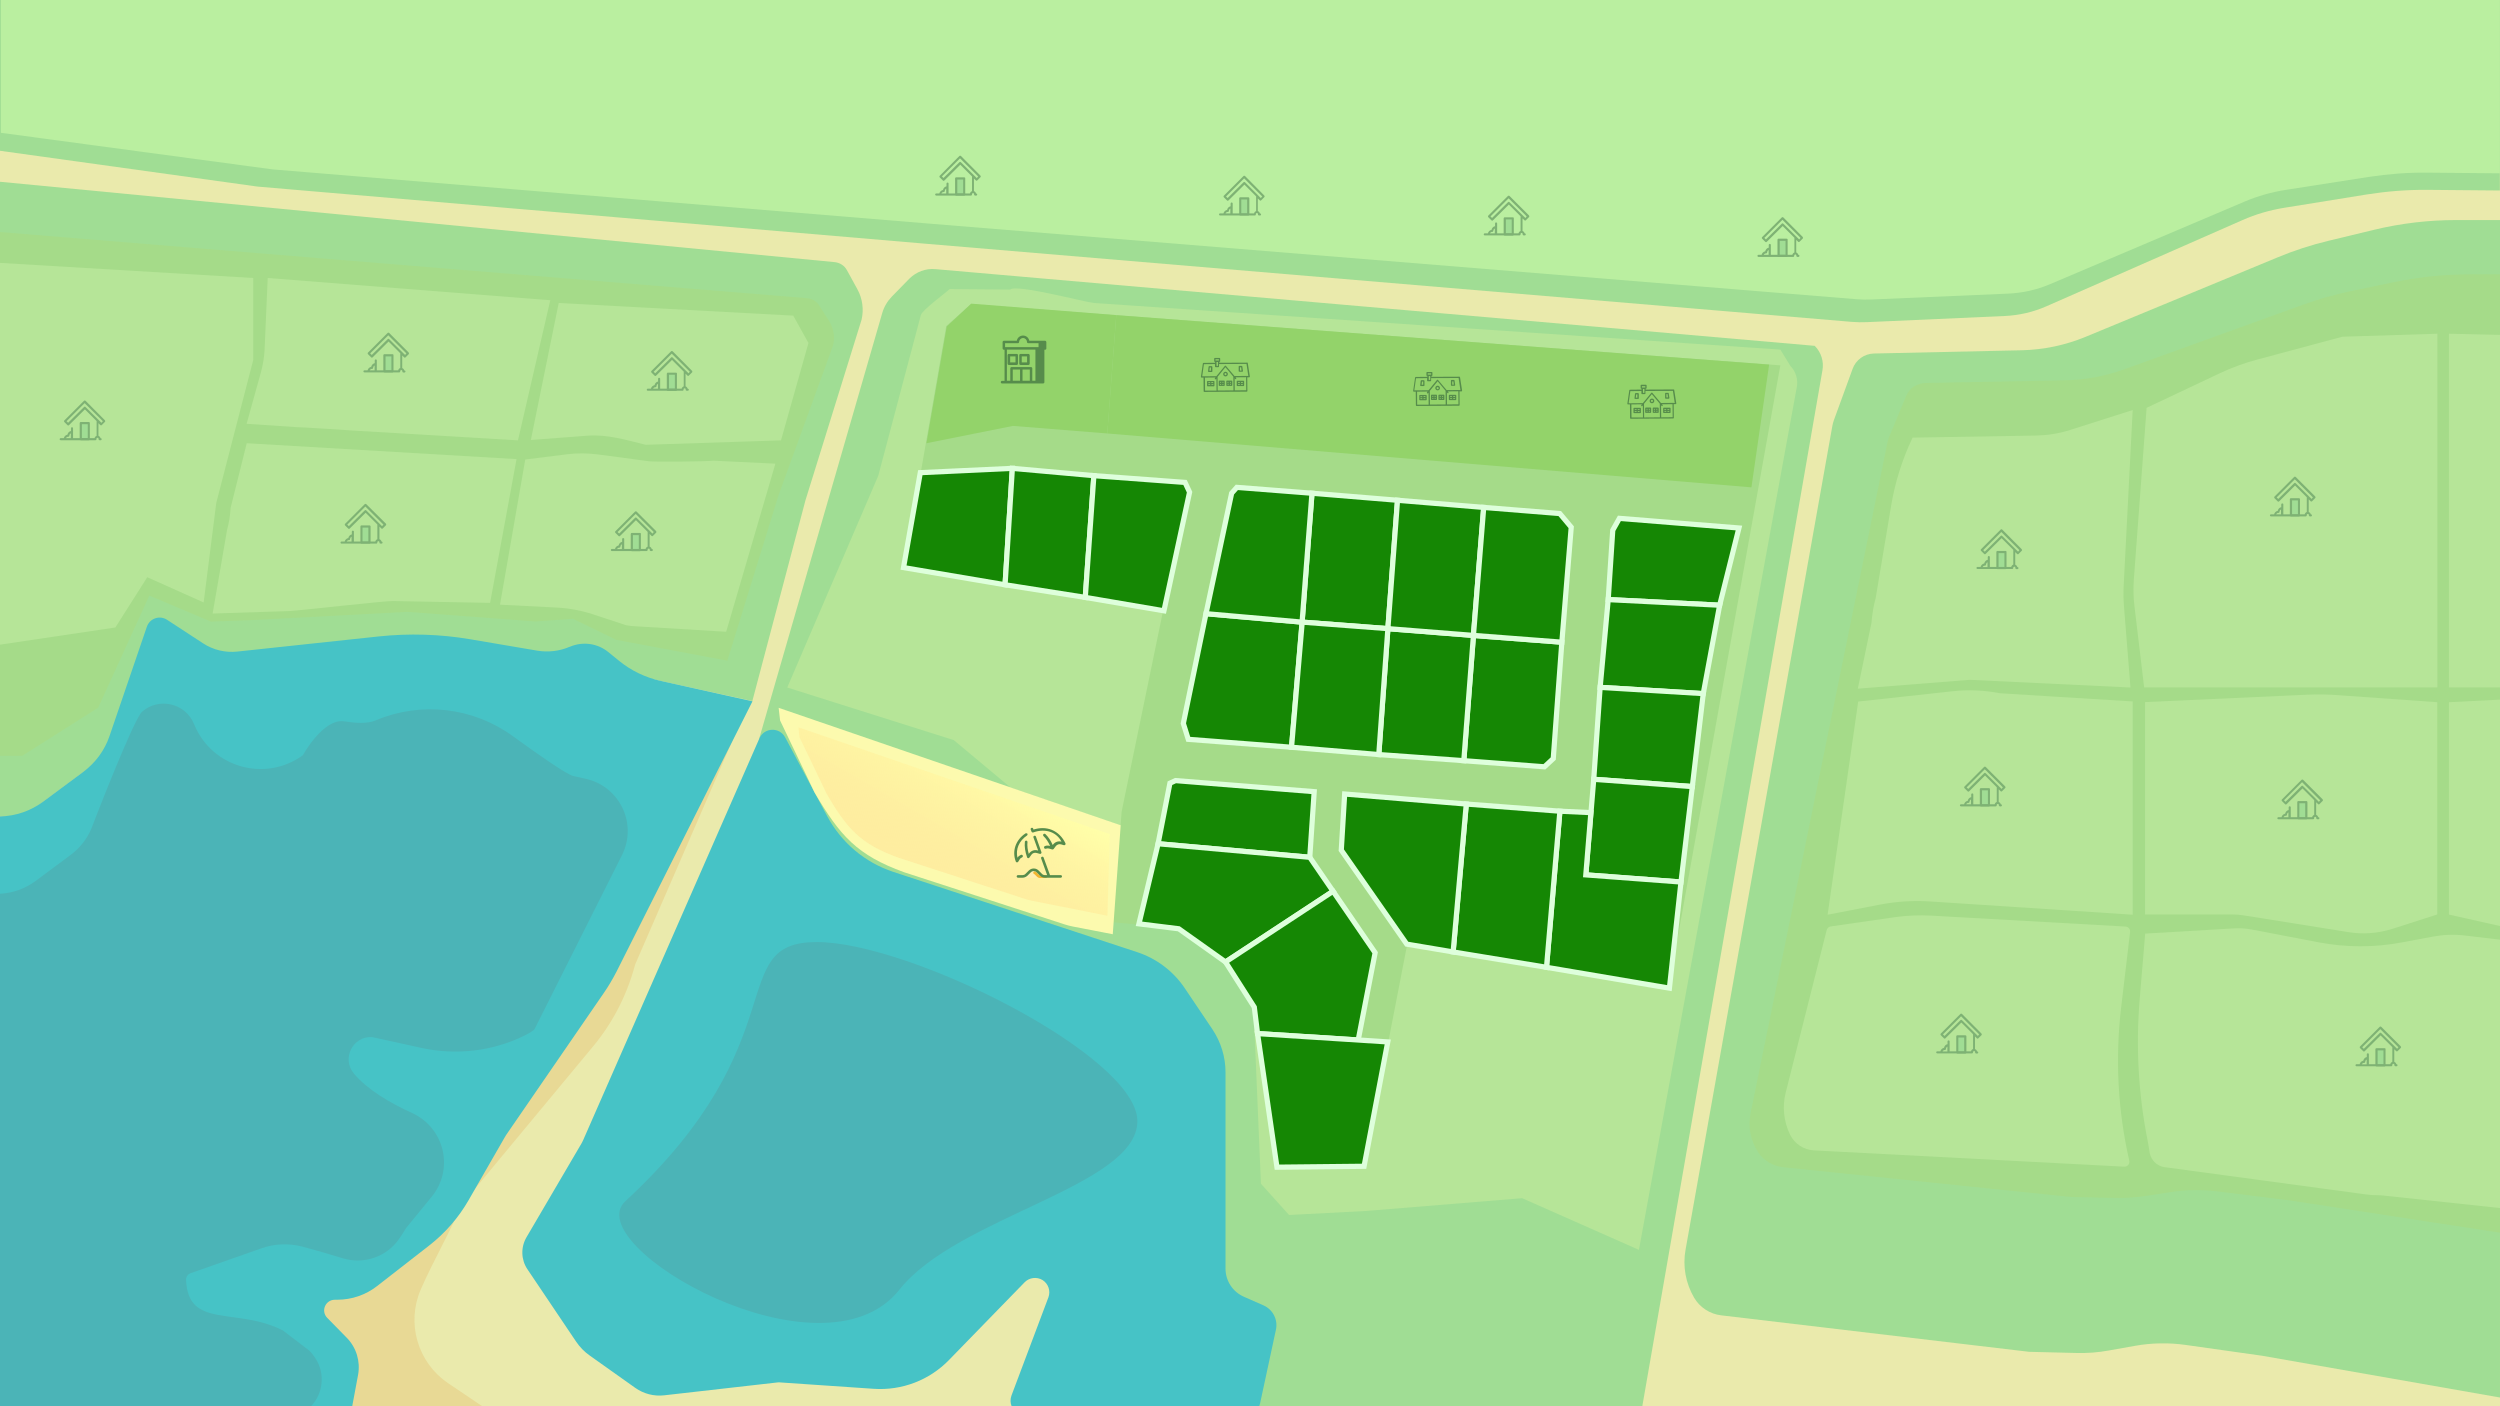 <?xml version="1.0" encoding="utf-8"?>
<!-- Generator: Adobe Illustrator 20.1.0, SVG Export Plug-In . SVG Version: 6.00 Build 0)  -->
<svg version="1.1" id="Слой_1" xmlns="http://www.w3.org/2000/svg" xmlns:xlink="http://www.w3.org/1999/xlink" x="0px" y="0px"
	 viewBox="0 0 1920 1080" style="enable-background:new 0 0 1920 1080;" xml:space="preserve">
<style type="text/css">
	.st0{fill:none;}
	.st1{fill:url(#SVGID_1_);}
	.st2{fill:#686B43;}
	.st3{fill:url(#SVGID_2_);}
	.st4{fill:url(#SVGID_3_);}
	.st5{fill:url(#SVGID_4_);}
	.st6{fill:url(#SVGID_5_);}
	.st7{fill:url(#SVGID_6_);}
	.st8{fill:url(#SVGID_7_);}
	.st9{fill:url(#SVGID_8_);}
	.st10{fill:url(#SVGID_9_);}
	.st11{fill:url(#SVGID_10_);}
	.st12{fill:url(#SVGID_11_);}
	.st13{fill:url(#SVGID_12_);}
	.st14{fill:url(#SVGID_13_);}
	.st15{fill:url(#SVGID_14_);}
	.st16{fill:url(#SVGID_15_);}
	.st17{fill:url(#SVGID_16_);}
	.st18{fill:url(#SVGID_17_);}
	.st19{fill:url(#SVGID_18_);}
	.st20{fill:url(#SVGID_19_);}
	.st21{fill:url(#SVGID_20_);}
	.st22{fill:url(#SVGID_21_);}
	.st23{fill:url(#SVGID_22_);}
	.st24{fill:url(#SVGID_23_);}
	.st25{fill:url(#SVGID_24_);}
	.st26{fill:url(#SVGID_25_);}
	.st27{fill:#EAEAAC;}
	.st28{fill:#E8D995;}
	.st29{fill:#A0DD94;}
	.st30{opacity:0.3;fill:url(#SVGID_26_);}
	.st31{opacity:0.3;fill:url(#SVGID_27_);}
	.st32{opacity:0.3;fill:url(#SVGID_28_);}
	.st33{fill:#B6E598;}
	.st34{opacity:0.3;fill:url(#SVGID_29_);}
	.st35{fill:#A5DB89;}
	.st36{fill:#BAEFA0;}
	.st37{fill:#7EB274;}
	.st38{fill:#46C3C6;}
	.st39{fill:#4BB4B7;}
	.st40{fill:#FCFAAE;}
	.st41{fill:url(#SVGID_30_);}
	.st42{fill:#158704;stroke:#DEFFDC;stroke-width:4;stroke-miterlimit:10;}
	.st43{fill:#93D36A;}
	.st44{fill:#FFF0B3;}
	.st45{fill:#F2B630;}
	.st46{fill:#568C4B;}
	.st47{opacity:0.5;fill:url(#SVGID_31_);}
</style>
<pattern  width="185.5" height="155.6" patternUnits="userSpaceOnUse" id="Деревья" viewBox="10 -181.6 185.5 155.6" style="overflow:visible;">
	<g>
		<rect x="10" y="-181.6" class="st0" width="185.5" height="155.6"/>
		<g>
			<g>
				
					<linearGradient id="SVGID_1_" gradientUnits="userSpaceOnUse" x1="15060.486" y1="-17087.508" x2="15060.486" y2="-17062.146" gradientTransform="matrix(-1 0 0 -1 15258.888 -17249.234)">
					<stop  offset="0" style="stop-color:#83AE78"/>
					<stop  offset="1" style="stop-color:#5B9F37"/>
				</linearGradient>
				<path class="st1" d="M185.5-173.7c0-7.4,5.4-13.3,12.2-13.3c6.8,0,12.1,3.8,13.5,11.1c1.4,7.1-5.5,13.5-11.9,14.2v-6.2l0,0
					l4.4-4.4l-0.6-0.6l-3.9,3.9v-8.1c0-0.4-0.4-0.8-0.8-0.8c-0.4,0-0.8,0.4-0.8,0.8v2.8l-1.9-3.6l-0.7,0.4l2.6,5v8.6l-3.3-6.2
					l-0.7,0.4l4,7.6v0.6C191-161.9,185.5-166.5,185.5-173.7z"/>
				<path class="st2" d="M193.6-169.9l0.7-0.4l3.3,6.2v-8.6l-2.6-5l0.7-0.4l1.9,3.6v-2.8c0-0.4,0.4-0.8,0.8-0.8
					c0.4,0,0.8,0.4,0.8,0.8v8.1l3.9-3.9l0.6,0.6l-4.4,4.4l0,0v6.2v5.4c0,0.4-0.4,0.8-0.8,0.8c-0.4,0-0.8-0.4-0.8-0.8v-5.3v-0.6
					L193.6-169.9z"/>
			</g>
			<g>
				
					<linearGradient id="SVGID_2_" gradientUnits="userSpaceOnUse" x1="1410.644" y1="-17085.014" x2="1410.644" y2="-17049.275" gradientTransform="matrix(1 0 0 -1 -1243.37 -17249.234)">
					<stop  offset="0" style="stop-color:#83AE78"/>
					<stop  offset="1" style="stop-color:#5B9F37"/>
				</linearGradient>
				<path class="st3" d="M185.5-181.1c0-10.4-7.6-18.8-17.1-18.8s-17,5.4-19,15.6c-1.9,9.9,7.7,19,16.8,20v-8.7l0,0l-6.2-6.2
					l0.8-0.8l5.4,5.4V-186c0-0.6,0.5-1.1,1.1-1.1c0.6,0,1.1,0.5,1.1,1.1v3.9l2.7-5l1,0.5l-3.7,7v12l4.6-8.7l1,0.5l-5.6,10.7v0.8
					C177.7-164.5,185.5-170.9,185.5-181.1z"/>
				<path class="st2" d="M174-175.7l-1-0.5l-4.6,8.7v-12l3.7-7l-1-0.5l-2.7,5v-3.9c0-0.6-0.5-1.1-1.1-1.1c-0.6,0-1.1,0.5-1.1,1.1
					v11.5l-5.4-5.4l-0.8,0.8l6.2,6.2l0,0v8.7v7.6c0,0.6,0.5,1.1,1.1,1.1c0.6,0,1.1-0.5,1.1-1.1v-7.5v-0.8L174-175.7z"/>
			</g>
		</g>
		<g>
			<g>
				
					<linearGradient id="SVGID_3_" gradientUnits="userSpaceOnUse" x1="15130.293" y1="-17107.85" x2="15130.293" y2="-17067.664" gradientTransform="matrix(-1 0 0 -1 15258.888 -17249.234)">
					<stop  offset="0" style="stop-color:#83AE78"/>
					<stop  offset="1" style="stop-color:#5B9F37"/>
				</linearGradient>
				<path class="st4" d="M108.1-160.4c0-11.7,8.5-21.2,19.3-21.2s19.2,6.1,21.4,17.6c2.2,11.2-8.7,21.4-18.9,22.5v-9.8l0,0l7-7
					l-0.9-0.9l-6.1,6.1v-12.9c0-0.7-0.6-1.2-1.2-1.2c-0.7,0-1.2,0.6-1.2,1.2v4.4l-3-5.7l-1.2,0.6l4.2,7.9v13.6l-5.2-9.8l-1.2,0.6
					l6.3,12v0.9C116.9-141.6,108.1-148.9,108.1-160.4z"/>
				<path class="st2" d="M121-154.3l1.2-0.6l5.2,9.8v-13.6l-4.2-7.9l1.2-0.6l3,5.7v-4.4c0-0.7,0.6-1.2,1.2-1.2
					c0.7,0,1.2,0.6,1.2,1.2v12.9l6.1-6.1l0.9,0.9l-7,7l0,0v9.8v8.5c0,0.7-0.6,1.2-1.2,1.2c-0.7,0-1.2-0.6-1.2-1.2v-8.4v-0.9
					L121-154.3z"/>
			</g>
			<g>
				
					<linearGradient id="SVGID_4_" gradientUnits="userSpaceOnUse" x1="15153.227" y1="-17113.445" x2="15153.227" y2="-17088.084" gradientTransform="matrix(-1 0 0 -1 15258.888 -17249.234)">
					<stop  offset="0" style="stop-color:#83AE78"/>
					<stop  offset="1" style="stop-color:#5B9F37"/>
				</linearGradient>
				<path class="st5" d="M92.7-147.8c0-7.4,5.4-13.3,12.2-13.3c6.8,0,12.1,3.8,13.5,11.1c1.4,7.1-5.5,13.5-11.9,14.2v-6.2l0,0
					l4.4-4.4l-0.6-0.6l-3.9,3.9v-8.1c0-0.4-0.4-0.8-0.8-0.8c-0.4,0-0.8,0.4-0.8,0.8v2.8l-1.9-3.6l-0.7,0.4l2.6,5v8.6l-3.3-6.2
					l-0.7,0.4l4,7.6v0.6C98.3-136,92.7-140.5,92.7-147.8z"/>
				<path class="st2" d="M100.9-144l0.7-0.4l3.3,6.2v-8.6l-2.6-5l0.7-0.4l1.9,3.6v-2.8c0-0.4,0.4-0.8,0.8-0.8c0.4,0,0.8,0.4,0.8,0.8
					v8.1l3.9-3.9l0.6,0.6l-4.4,4.4l0,0v6.2v5.4c0,0.4-0.4,0.8-0.8,0.8c-0.4,0-0.8-0.4-0.8-0.8v-5.3v-0.6L100.9-144z"/>
			</g>
			<g>
				
					<linearGradient id="SVGID_5_" gradientUnits="userSpaceOnUse" x1="1317.904" y1="-17110.951" x2="1317.904" y2="-17075.215" gradientTransform="matrix(1 0 0 -1 -1243.37 -17249.234)">
					<stop  offset="0" style="stop-color:#83AE78"/>
					<stop  offset="1" style="stop-color:#5B9F37"/>
				</linearGradient>
				<path class="st6" d="M92.7-155.2c0-10.4-7.6-18.8-17.1-18.8s-17,5.4-19,15.6c-1.9,9.9,7.7,19,16.8,20v-8.7l0,0l-6.2-6.2l0.8-0.8
					l5.4,5.4v-11.5c0-0.6,0.5-1.1,1.1-1.1c0.6,0,1.1,0.5,1.1,1.1v3.9l2.7-5l1,0.5l-3.7,7v12l4.6-8.7l1,0.5l-5.6,10.7v0.8
					C84.9-138.5,92.7-145,92.7-155.2z"/>
				<path class="st2" d="M81.2-149.8l-1-0.5l-4.6,8.7v-12l3.7-7l-1-0.5l-2.7,5v-3.9c0-0.6-0.5-1.1-1.1-1.1c-0.6,0-1.1,0.5-1.1,1.1
					v11.5l-5.4-5.4l-0.8,0.8l6.2,6.2l0,0v8.7v7.6c0,0.6,0.5,1.1,1.1,1.1c0.6,0,1.1-0.5,1.1-1.1v-7.5v-0.8L81.2-149.8z"/>
			</g>
		</g>
		<g>
			<g>
				
					<linearGradient id="SVGID_6_" gradientUnits="userSpaceOnUse" x1="15223.034" y1="-17081.912" x2="15223.034" y2="-17041.727" gradientTransform="matrix(-1 0 0 -1 15258.888 -17249.234)">
					<stop  offset="0" style="stop-color:#83AE78"/>
					<stop  offset="1" style="stop-color:#5B9F37"/>
				</linearGradient>
				<path class="st7" d="M15.4-186.4c0-11.7,8.5-21.2,19.3-21.2s19.2,6.1,21.4,17.6c2.2,11.2-8.7,21.4-18.9,22.5v-9.8l0,0l7-7
					l-0.9-0.9l-6.1,6.1v-12.9c0-0.7-0.6-1.2-1.2-1.2c-0.7,0-1.2,0.6-1.2,1.2v4.4l-3-5.7l-1.2,0.6l4.2,7.9v13.6l-5.2-9.8l-1.2,0.6
					l6.3,12v0.9C24.1-167.6,15.4-174.8,15.4-186.4z"/>
				<path class="st2" d="M28.3-180.3l1.2-0.6l5.2,9.8v-13.6l-4.2-7.9l1.2-0.6l3,5.7v-4.4c0-0.7,0.6-1.2,1.2-1.2
					c0.7,0,1.2,0.6,1.2,1.2v12.9l6.1-6.1l0.9,0.9l-7,7l0,0v9.8v8.5c0,0.7-0.6,1.2-1.2,1.2c-0.7,0-1.2-0.6-1.2-1.2v-8.4v-0.9
					L28.3-180.3z"/>
			</g>
			<g>
				
					<linearGradient id="SVGID_7_" gradientUnits="userSpaceOnUse" x1="15245.968" y1="-17087.508" x2="15245.968" y2="-17062.146" gradientTransform="matrix(-1 0 0 -1 15258.888 -17249.234)">
					<stop  offset="0" style="stop-color:#83AE78"/>
					<stop  offset="1" style="stop-color:#5B9F37"/>
				</linearGradient>
				<path class="st8" d="M0-173.7c0-7.4,5.4-13.3,12.2-13.3s12.1,3.8,13.5,11.1c1.4,7.1-5.5,13.5-11.9,14.2v-6.2l0,0l4.4-4.4
					l-0.6-0.6l-3.9,3.9v-8.1c0-0.4-0.4-0.8-0.8-0.8c-0.4,0-0.8,0.4-0.8,0.8v2.8l-1.9-3.6l-0.7,0.4l2.6,5v8.6l-3.3-6.2l-0.7,0.4
					l4,7.6v0.6C5.5-161.9,0-166.5,0-173.7z"/>
				<path class="st2" d="M8.2-169.9l0.7-0.4l3.3,6.2v-8.6l-2.6-5l0.7-0.4l1.9,3.6v-2.8c0-0.4,0.4-0.8,0.8-0.8c0.4,0,0.8,0.4,0.8,0.8
					v8.1l3.9-3.9l0.6,0.6l-4.4,4.4l0,0v6.2v5.4c0,0.4-0.4,0.8-0.8,0.8c-0.4,0-0.8-0.4-0.8-0.8v-5.3v-0.6L8.2-169.9z"/>
			</g>
		</g>
		<g>
			<g>
				
					<linearGradient id="SVGID_8_" gradientUnits="userSpaceOnUse" x1="15060.486" y1="-17139.383" x2="15060.486" y2="-17114.023" gradientTransform="matrix(-1 0 0 -1 15258.888 -17249.234)">
					<stop  offset="0" style="stop-color:#83AE78"/>
					<stop  offset="1" style="stop-color:#5B9F37"/>
				</linearGradient>
				<path class="st9" d="M185.5-121.9c0-7.4,5.4-13.3,12.2-13.3c6.8,0,12.1,3.8,13.5,11.1c1.4,7.1-5.5,13.5-11.9,14.2v-6.2l0,0
					l4.4-4.4l-0.6-0.6l-3.9,3.9v-8.1c0-0.4-0.4-0.8-0.8-0.8c-0.4,0-0.8,0.4-0.8,0.8v2.8l-1.9-3.6l-0.7,0.4l2.6,5v8.6l-3.3-6.2
					l-0.7,0.4l4,7.6v0.6C191-110,185.5-114.6,185.5-121.9z"/>
				<path class="st2" d="M193.6-118l0.7-0.4l3.3,6.2v-8.6l-2.6-5l0.7-0.4l1.9,3.6v-2.8c0-0.4,0.4-0.8,0.8-0.8c0.4,0,0.8,0.4,0.8,0.8
					v8.1l3.9-3.9l0.6,0.6l-4.4,4.4l0,0v6.2v5.4c0,0.4-0.4,0.8-0.8,0.8c-0.4,0-0.8-0.4-0.8-0.8v-5.3v-0.6L193.6-118z"/>
			</g>
			<g>
				
					<linearGradient id="SVGID_9_" gradientUnits="userSpaceOnUse" x1="1410.644" y1="-17136.889" x2="1410.644" y2="-17101.152" gradientTransform="matrix(1 0 0 -1 -1243.37 -17249.234)">
					<stop  offset="0" style="stop-color:#83AE78"/>
					<stop  offset="1" style="stop-color:#5B9F37"/>
				</linearGradient>
				<path class="st10" d="M185.5-129.3c0-10.4-7.6-18.8-17.1-18.8s-17,5.4-19,15.6c-1.9,9.9,7.7,19,16.8,20v-8.7l0,0l-6.2-6.2
					l0.8-0.8l5.4,5.4v-11.5c0-0.6,0.5-1.1,1.1-1.1c0.6,0,1.1,0.5,1.1,1.1v3.9l2.7-5l1,0.5l-3.7,7v12l4.6-8.7l1,0.5l-5.6,10.7v0.8
					C177.7-112.6,185.5-119,185.5-129.3z"/>
				<path class="st2" d="M174-123.9l-1-0.5l-4.6,8.7v-12l3.7-7l-1-0.5l-2.7,5v-3.9c0-0.6-0.5-1.1-1.1-1.1c-0.6,0-1.1,0.5-1.1,1.1
					v11.5l-5.4-5.4l-0.8,0.8l6.2,6.2l0,0v8.7v7.6c0,0.6,0.5,1.1,1.1,1.1c0.6,0,1.1-0.5,1.1-1.1v-7.5v-0.8L174-123.9z"/>
			</g>
		</g>
		<g>
			<g>
				
					<linearGradient id="SVGID_10_" gradientUnits="userSpaceOnUse" x1="15130.293" y1="-17159.727" x2="15130.293" y2="-17119.541" gradientTransform="matrix(-1 0 0 -1 15258.888 -17249.234)">
					<stop  offset="0" style="stop-color:#83AE78"/>
					<stop  offset="1" style="stop-color:#5B9F37"/>
				</linearGradient>
				<path class="st11" d="M108.1-108.5c0-11.7,8.5-21.2,19.3-21.2s19.2,6.1,21.4,17.6c2.2,11.2-8.7,21.4-18.9,22.5v-9.8l0,0l7-7
					l-0.9-0.9l-6.1,6.1V-114c0-0.7-0.6-1.2-1.2-1.2c-0.7,0-1.2,0.6-1.2,1.2v4.4l-3-5.7l-1.2,0.6l4.2,7.9v13.6l-5.2-9.8l-1.2,0.6
					l6.3,12v0.9C116.9-89.8,108.1-97,108.1-108.5z"/>
				<path class="st2" d="M121-102.5l1.2-0.6l5.2,9.8v-13.6l-4.2-7.9l1.2-0.6l3,5.7v-4.4c0-0.7,0.6-1.2,1.2-1.2
					c0.7,0,1.2,0.6,1.2,1.2v12.9l6.1-6.1l0.9,0.9l-7,7l0,0v9.8v8.5c0,0.7-0.6,1.2-1.2,1.2c-0.7,0-1.2-0.6-1.2-1.2v-8.4v-0.9
					L121-102.5z"/>
			</g>
			<g>
				
					<linearGradient id="SVGID_11_" gradientUnits="userSpaceOnUse" x1="15153.227" y1="-17165.322" x2="15153.227" y2="-17139.961" gradientTransform="matrix(-1 0 0 -1 15258.888 -17249.234)">
					<stop  offset="0" style="stop-color:#83AE78"/>
					<stop  offset="1" style="stop-color:#5B9F37"/>
				</linearGradient>
				<path class="st12" d="M92.7-95.9c0-7.4,5.4-13.3,12.2-13.3c6.8,0,12.1,3.8,13.5,11.1c1.4,7.1-5.5,13.5-11.9,14.2v-6.2l0,0
					l4.4-4.4l-0.6-0.6l-3.9,3.9v-8.1c0-0.4-0.4-0.8-0.8-0.8c-0.4,0-0.8,0.4-0.8,0.8v2.8l-1.9-3.6l-0.7,0.4l2.6,5v8.6l-3.3-6.2
					l-0.7,0.4l4,7.6v0.6C98.3-84.1,92.7-88.7,92.7-95.9z"/>
				<path class="st2" d="M100.9-92.1l0.7-0.4l3.3,6.2v-8.6l-2.6-5l0.7-0.4l1.9,3.6v-2.8c0-0.4,0.4-0.8,0.8-0.8
					c0.4,0,0.8,0.4,0.8,0.8v8.1l3.9-3.9l0.6,0.6l-4.4,4.4l0,0v6.2v5.4c0,0.4-0.4,0.8-0.8,0.8c-0.4,0-0.8-0.4-0.8-0.8v-5.3v-0.6
					L100.9-92.1z"/>
			</g>
			<g>
				
					<linearGradient id="SVGID_12_" gradientUnits="userSpaceOnUse" x1="1317.904" y1="-17162.828" x2="1317.904" y2="-17127.092" gradientTransform="matrix(1 0 0 -1 -1243.37 -17249.234)">
					<stop  offset="0" style="stop-color:#83AE78"/>
					<stop  offset="1" style="stop-color:#5B9F37"/>
				</linearGradient>
				<path class="st13" d="M92.7-103.3c0-10.4-7.6-18.8-17.1-18.8s-17,5.4-19,15.6c-1.9,9.9,7.7,19,16.8,20v-8.7l0,0l-6.2-6.2
					l0.8-0.8l5.4,5.4v-11.5c0-0.6,0.5-1.1,1.1-1.1c0.6,0,1.1,0.5,1.1,1.1v3.9l2.7-5l1,0.5l-3.7,7v12l4.6-8.7l1,0.5l-5.6,10.7v0.8
					C84.9-86.6,92.7-93.1,92.7-103.3z"/>
				<path class="st2" d="M81.2-97.9l-1-0.5l-4.6,8.7v-12l3.7-7l-1-0.5l-2.7,5v-3.9c0-0.6-0.5-1.1-1.1-1.1c-0.6,0-1.1,0.5-1.1,1.1
					v11.5l-5.4-5.4l-0.8,0.8l6.2,6.2l0,0v8.7v7.6c0,0.6,0.5,1.1,1.1,1.1c0.6,0,1.1-0.5,1.1-1.1v-7.5v-0.8L81.2-97.9z"/>
			</g>
		</g>
		<g>
			<g>
				
					<linearGradient id="SVGID_13_" gradientUnits="userSpaceOnUse" x1="15223.034" y1="-17133.789" x2="15223.034" y2="-17093.604" gradientTransform="matrix(-1 0 0 -1 15258.888 -17249.234)">
					<stop  offset="0" style="stop-color:#83AE78"/>
					<stop  offset="1" style="stop-color:#5B9F37"/>
				</linearGradient>
				<path class="st14" d="M15.4-134.5c0-11.7,8.5-21.2,19.3-21.2s19.2,6.1,21.4,17.6c2.2,11.2-8.7,21.4-18.9,22.5v-9.8l0,0l7-7
					l-0.9-0.9l-6.1,6.1V-140c0-0.7-0.6-1.2-1.2-1.2c-0.7,0-1.2,0.6-1.2,1.2v4.4l-3-5.7l-1.2,0.6l4.2,7.9v13.6l-5.2-9.8l-1.2,0.6
					l6.3,12v0.9C24.1-115.7,15.4-123,15.4-134.5z"/>
				<path class="st2" d="M28.3-128.4l1.2-0.6l5.2,9.8v-13.6l-4.2-7.9l1.2-0.6l3,5.7v-4.4c0-0.7,0.6-1.2,1.2-1.2
					c0.7,0,1.2,0.6,1.2,1.2v12.9l6.1-6.1l0.9,0.9l-7,7l0,0v9.8v8.5c0,0.7-0.6,1.2-1.2,1.2c-0.7,0-1.2-0.6-1.2-1.2v-8.4v-0.9
					L28.3-128.4z"/>
			</g>
			<g>
				
					<linearGradient id="SVGID_14_" gradientUnits="userSpaceOnUse" x1="15245.968" y1="-17139.383" x2="15245.968" y2="-17114.023" gradientTransform="matrix(-1 0 0 -1 15258.888 -17249.234)">
					<stop  offset="0" style="stop-color:#83AE78"/>
					<stop  offset="1" style="stop-color:#5B9F37"/>
				</linearGradient>
				<path class="st15" d="M0-121.9c0-7.4,5.4-13.3,12.2-13.3s12.1,3.8,13.5,11.1c1.4,7.1-5.5,13.5-11.9,14.2v-6.2l0,0l4.4-4.4
					l-0.6-0.6l-3.9,3.9v-8.1c0-0.4-0.4-0.8-0.8-0.8c-0.4,0-0.8,0.4-0.8,0.8v2.8l-1.9-3.6l-0.7,0.4l2.6,5v8.6l-3.3-6.2L8.2-118l4,7.6
					v0.6C5.5-110,0-114.6,0-121.9z"/>
				<path class="st2" d="M8.2-118l0.7-0.4l3.3,6.2v-8.6l-2.6-5l0.7-0.4l1.9,3.6v-2.8c0-0.4,0.4-0.8,0.8-0.8c0.4,0,0.8,0.4,0.8,0.8
					v8.1l3.9-3.9l0.6,0.6l-4.4,4.4l0,0v6.2v5.4c0,0.4-0.4,0.8-0.8,0.8c-0.4,0-0.8-0.4-0.8-0.8v-5.3v-0.6L8.2-118z"/>
			</g>
		</g>
		<g>
			<g>
				
					<linearGradient id="SVGID_15_" gradientUnits="userSpaceOnUse" x1="15060.486" y1="-17191.26" x2="15060.486" y2="-17165.9" gradientTransform="matrix(-1 0 0 -1 15258.888 -17249.234)">
					<stop  offset="0" style="stop-color:#83AE78"/>
					<stop  offset="1" style="stop-color:#5B9F37"/>
				</linearGradient>
				<path class="st16" d="M185.5-70c0-7.4,5.4-13.3,12.2-13.3c6.8,0,12.1,3.8,13.5,11.1c1.4,7.1-5.5,13.5-11.9,14.2v-6.2l0,0
					l4.4-4.4l-0.6-0.6l-3.9,3.9v-8.1c0-0.4-0.4-0.8-0.8-0.8c-0.4,0-0.8,0.4-0.8,0.8v2.8l-1.9-3.6l-0.7,0.4l2.6,5v8.6l-3.3-6.2
					l-0.7,0.4l4,7.6v0.6C191-58.1,185.5-62.7,185.5-70z"/>
				<path class="st2" d="M193.6-66.1l0.7-0.4l3.3,6.2v-8.6l-2.6-5l0.7-0.4l1.9,3.6v-2.8c0-0.4,0.4-0.8,0.8-0.8
					c0.4,0,0.8,0.4,0.8,0.8v8.1l3.9-3.9l0.6,0.6l-4.4,4.4l0,0v6.2v5.4c0,0.4-0.4,0.8-0.8,0.8c-0.4,0-0.8-0.4-0.8-0.8V-58v-0.6
					L193.6-66.1z"/>
			</g>
			<g>
				
					<linearGradient id="SVGID_16_" gradientUnits="userSpaceOnUse" x1="1410.644" y1="-17188.766" x2="1410.644" y2="-17153.029" gradientTransform="matrix(1 0 0 -1 -1243.37 -17249.234)">
					<stop  offset="0" style="stop-color:#83AE78"/>
					<stop  offset="1" style="stop-color:#5B9F37"/>
				</linearGradient>
				<path class="st17" d="M185.5-77.4c0-10.4-7.6-18.8-17.1-18.8s-17,5.4-19,15.6c-1.9,9.9,7.7,19,16.8,20v-8.7l0,0l-6.2-6.2
					l0.8-0.8l5.4,5.4v-11.5c0-0.6,0.5-1.1,1.1-1.1c0.6,0,1.1,0.5,1.1,1.1v3.9l2.7-5l1,0.5l-3.7,7v12l4.6-8.7l1,0.5l-5.6,10.7v0.8
					C177.7-60.7,185.5-67.2,185.5-77.4z"/>
				<path class="st2" d="M174-72l-1-0.5l-4.6,8.7v-12l3.7-7l-1-0.5l-2.7,5v-3.9c0-0.6-0.5-1.1-1.1-1.1c-0.6,0-1.1,0.5-1.1,1.1v11.5
					l-5.4-5.4l-0.8,0.8l6.2,6.2l0,0v8.7v7.6c0,0.6,0.5,1.1,1.1,1.1c0.6,0,1.1-0.5,1.1-1.1v-7.5v-0.8L174-72z"/>
			</g>
		</g>
		<g>
			<g>
				
					<linearGradient id="SVGID_17_" gradientUnits="userSpaceOnUse" x1="15130.293" y1="-17211.604" x2="15130.293" y2="-17171.418" gradientTransform="matrix(-1 0 0 -1 15258.888 -17249.234)">
					<stop  offset="0" style="stop-color:#83AE78"/>
					<stop  offset="1" style="stop-color:#5B9F37"/>
				</linearGradient>
				<path class="st18" d="M108.1-56.7c0-11.7,8.5-21.2,19.3-21.2s19.2,6.1,21.4,17.6c2.2,11.2-8.7,21.4-18.9,22.5v-9.8l0,0l7-7
					l-0.9-0.9l-6.1,6.1v-12.9c0-0.7-0.6-1.2-1.2-1.2c-0.7,0-1.2,0.6-1.2,1.2v4.4l-3-5.7l-1.2,0.6l4.2,7.9v13.6l-5.2-9.8l-1.2,0.6
					l6.3,12v0.9C116.9-37.9,108.1-45.2,108.1-56.7z"/>
				<path class="st2" d="M121-50.6l1.2-0.6l5.2,9.8v-13.6l-4.2-7.9l1.2-0.6l3,5.7v-4.4c0-0.7,0.6-1.2,1.2-1.2c0.7,0,1.2,0.6,1.2,1.2
					v12.9l6.1-6.1l0.9,0.9l-7,7l0,0v9.8v8.5c0,0.7-0.6,1.2-1.2,1.2c-0.7,0-1.2-0.6-1.2-1.2v-8.4v-0.9L121-50.6z"/>
			</g>
			<g>
				
					<linearGradient id="SVGID_18_" gradientUnits="userSpaceOnUse" x1="15153.227" y1="-17217.199" x2="15153.227" y2="-17191.838" gradientTransform="matrix(-1 0 0 -1 15258.888 -17249.234)">
					<stop  offset="0" style="stop-color:#83AE78"/>
					<stop  offset="1" style="stop-color:#5B9F37"/>
				</linearGradient>
				<path class="st19" d="M92.7-44c0-7.4,5.4-13.3,12.2-13.3c6.8,0,12.1,3.8,13.5,11.1c1.4,7.1-5.5,13.5-11.9,14.2v-6.2l0,0l4.4-4.4
					l-0.6-0.6l-3.9,3.9v-8.1c0-0.4-0.4-0.8-0.8-0.8c-0.4,0-0.8,0.4-0.8,0.8v2.8l-1.9-3.6l-0.7,0.4l2.6,5v8.6l-3.3-6.2l-0.7,0.4
					l4,7.6v0.6C98.3-32.2,92.7-36.8,92.7-44z"/>
				<path class="st2" d="M100.9-40.2l0.7-0.4l3.3,6.2v-8.6l-2.6-5l0.7-0.4l1.9,3.6v-2.8c0-0.4,0.4-0.8,0.8-0.8
					c0.4,0,0.8,0.4,0.8,0.8v8.1l3.9-3.9l0.6,0.6l-4.4,4.4l0,0v6.2v5.4c0,0.4-0.4,0.8-0.8,0.8c-0.4,0-0.8-0.4-0.8-0.8V-32v-0.6
					L100.9-40.2z"/>
			</g>
			<g>
				
					<linearGradient id="SVGID_19_" gradientUnits="userSpaceOnUse" x1="1317.904" y1="-17214.705" x2="1317.904" y2="-17178.969" gradientTransform="matrix(1 0 0 -1 -1243.37 -17249.234)">
					<stop  offset="0" style="stop-color:#83AE78"/>
					<stop  offset="1" style="stop-color:#5B9F37"/>
				</linearGradient>
				<path class="st20" d="M92.7-51.5c0-10.4-7.6-18.8-17.1-18.8s-17,5.4-19,15.6c-1.9,9.9,7.7,19,16.8,20v-8.7l0,0l-6.2-6.2l0.8-0.8
					l5.4,5.4v-11.5c0-0.6,0.5-1.1,1.1-1.1c0.6,0,1.1,0.5,1.1,1.1v3.9l2.7-5l1,0.5l-3.7,7v12l4.6-8.7l1,0.5l-5.6,10.7v0.8
					C84.9-34.8,92.7-41.2,92.7-51.5z"/>
				<path class="st2" d="M81.2-46l-1-0.5l-4.6,8.7v-12l3.7-7l-1-0.5l-2.7,5v-3.9c0-0.6-0.5-1.1-1.1-1.1c-0.6,0-1.1,0.5-1.1,1.1v11.5
					L68-50.3l-0.8,0.8l6.2,6.2l0,0v8.7v7.6c0,0.6,0.5,1.1,1.1,1.1c0.6,0,1.1-0.5,1.1-1.1v-7.5v-0.8L81.2-46z"/>
			</g>
		</g>
		<g>
			<g>
				
					<linearGradient id="SVGID_20_" gradientUnits="userSpaceOnUse" x1="15223.034" y1="-17185.666" x2="15223.034" y2="-17145.481" gradientTransform="matrix(-1 0 0 -1 15258.888 -17249.234)">
					<stop  offset="0" style="stop-color:#83AE78"/>
					<stop  offset="1" style="stop-color:#5B9F37"/>
				</linearGradient>
				<path class="st21" d="M15.4-82.6c0-11.7,8.5-21.2,19.3-21.2S53.8-97.7,56-86.2c2.2,11.2-8.7,21.4-18.9,22.5v-9.8l0,0l7-7
					l-0.9-0.9l-6.1,6.1v-12.9c0-0.7-0.6-1.2-1.2-1.2c-0.7,0-1.2,0.6-1.2,1.2v4.4l-3-5.7l-1.2,0.6l4.2,7.9v13.6l-5.2-9.8l-1.2,0.6
					l6.3,12v0.9C24.1-63.8,15.4-71.1,15.4-82.6z"/>
				<path class="st2" d="M28.3-76.5l1.2-0.6l5.2,9.8v-13.6l-4.2-7.9l1.2-0.6l3,5.7v-4.4c0-0.7,0.6-1.2,1.2-1.2
					c0.7,0,1.2,0.6,1.2,1.2v12.9l6.1-6.1l0.9,0.9l-7,7l0,0v9.8v8.5c0,0.7-0.6,1.2-1.2,1.2c-0.7,0-1.2-0.6-1.2-1.2v-8.4v-0.9
					L28.3-76.5z"/>
			</g>
			<g>
				
					<linearGradient id="SVGID_21_" gradientUnits="userSpaceOnUse" x1="15245.968" y1="-17191.26" x2="15245.968" y2="-17165.9" gradientTransform="matrix(-1 0 0 -1 15258.888 -17249.234)">
					<stop  offset="0" style="stop-color:#83AE78"/>
					<stop  offset="1" style="stop-color:#5B9F37"/>
				</linearGradient>
				<path class="st22" d="M0-70c0-7.4,5.4-13.3,12.2-13.3s12.1,3.8,13.5,11.1C27-65.2,20.2-58.8,13.7-58v-6.2l0,0l4.4-4.4l-0.6-0.6
					l-3.9,3.9v-8.1c0-0.4-0.4-0.8-0.8-0.8c-0.4,0-0.8,0.4-0.8,0.8v2.8l-1.9-3.6l-0.7,0.4l2.6,5v8.6l-3.3-6.2l-0.7,0.4l4,7.6v0.6
					C5.5-58.1,0-62.7,0-70z"/>
				<path class="st2" d="M8.2-66.1l0.7-0.4l3.3,6.2v-8.6l-2.6-5l0.7-0.4l1.9,3.6v-2.8c0-0.4,0.4-0.8,0.8-0.8c0.4,0,0.8,0.4,0.8,0.8
					v8.1l3.9-3.9l0.6,0.6l-4.4,4.4l0,0v6.2v5.4c0,0.4-0.4,0.8-0.8,0.8c-0.4,0-0.8-0.4-0.8-0.8V-58v-0.6L8.2-66.1z"/>
			</g>
		</g>
		<g>
			<g>
				
					<linearGradient id="SVGID_22_" gradientUnits="userSpaceOnUse" x1="15060.486" y1="-17243.137" x2="15060.486" y2="-17217.777" gradientTransform="matrix(-1 0 0 -1 15258.888 -17249.234)">
					<stop  offset="0" style="stop-color:#83AE78"/>
					<stop  offset="1" style="stop-color:#5B9F37"/>
				</linearGradient>
				<path class="st23" d="M185.5-18.1c0-7.4,5.4-13.3,12.2-13.3c6.8,0,12.1,3.8,13.5,11.1c1.4,7.1-5.5,13.5-11.9,14.2v-6.2l0,0
					l4.4-4.4l-0.6-0.6l-3.9,3.9v-8.1c0-0.4-0.4-0.8-0.8-0.8c-0.4,0-0.8,0.4-0.8,0.8v2.8l-1.9-3.6L195-22l2.6,5v8.6l-3.3-6.2
					l-0.7,0.4l4,7.6v0.6C191-6.3,185.5-10.8,185.5-18.1z"/>
			</g>
			<g>
				
					<linearGradient id="SVGID_23_" gradientUnits="userSpaceOnUse" x1="1410.644" y1="-17240.643" x2="1410.644" y2="-17204.906" gradientTransform="matrix(1 0 0 -1 -1243.37 -17249.234)">
					<stop  offset="0" style="stop-color:#83AE78"/>
					<stop  offset="1" style="stop-color:#5B9F37"/>
				</linearGradient>
				<path class="st24" d="M185.5-25.5c0-10.4-7.6-18.8-17.1-18.8s-17,5.4-19,15.6c-1.9,9.9,7.7,19,16.8,20v-8.7l0,0l-6.2-6.2
					l0.8-0.8l5.4,5.4v-11.5c0-0.6,0.5-1.1,1.1-1.1c0.6,0,1.1,0.5,1.1,1.1v3.9l2.7-5l1,0.5l-3.7,7v12l4.6-8.7l1,0.5l-5.6,10.7v0.8
					C177.7-8.8,185.5-15.3,185.5-25.5z"/>
				<path class="st2" d="M174-20.1l-1-0.5l-4.6,8.7v-12l3.7-7l-1-0.5l-2.7,5v-3.9c0-0.6-0.5-1.1-1.1-1.1c-0.6,0-1.1,0.5-1.1,1.1
					v11.5l-5.4-5.4l-0.8,0.8l6.2,6.2l0,0v8.7v7.6c0,0.6,0.5,1.1,1.1,1.1c0.6,0,1.1-0.5,1.1-1.1v-7.5v-0.8L174-20.1z"/>
			</g>
		</g>
		<g>
			<g>
				
					<linearGradient id="SVGID_24_" gradientUnits="userSpaceOnUse" x1="15223.034" y1="-17237.543" x2="15223.034" y2="-17197.357" gradientTransform="matrix(-1 0 0 -1 15258.888 -17249.234)">
					<stop  offset="0" style="stop-color:#83AE78"/>
					<stop  offset="1" style="stop-color:#5B9F37"/>
				</linearGradient>
				<path class="st25" d="M15.4-30.7c0-11.7,8.5-21.2,19.3-21.2S53.8-45.8,56-34.3c2.2,11.2-8.7,21.4-18.9,22.5v-9.8l0,0l7-7
					l-0.9-0.9l-6.1,6.1v-12.9c0-0.7-0.6-1.2-1.2-1.2c-0.7,0-1.2,0.6-1.2,1.2v4.4l-3-5.7l-1.2,0.6l4.2,7.9v13.6l-5.2-9.8l-1.2,0.6
					l6.3,12v0.9C24.1-12,15.4-19.2,15.4-30.7z"/>
				<path class="st2" d="M28.3-24.6l1.2-0.6l5.2,9.8V-29l-4.2-7.9l1.2-0.6l3,5.7v-4.4c0-0.7,0.6-1.2,1.2-1.2c0.7,0,1.2,0.6,1.2,1.2
					v12.9l6.1-6.1l0.9,0.9l-7,7l0,0v9.8v8.5c0,0.7-0.6,1.2-1.2,1.2c-0.7,0-1.2-0.6-1.2-1.2v-8.4v-0.9L28.3-24.6z"/>
			</g>
			<g>
				
					<linearGradient id="SVGID_25_" gradientUnits="userSpaceOnUse" x1="15245.968" y1="-17243.137" x2="15245.968" y2="-17217.777" gradientTransform="matrix(-1 0 0 -1 15258.888 -17249.234)">
					<stop  offset="0" style="stop-color:#83AE78"/>
					<stop  offset="1" style="stop-color:#5B9F37"/>
				</linearGradient>
				<path class="st26" d="M0-18.1c0-7.4,5.4-13.3,12.2-13.3s12.1,3.8,13.5,11.1C27-13.3,20.2-6.9,13.7-6.2v-6.2l0,0l4.4-4.4
					l-0.6-0.6l-3.9,3.9v-8.1c0-0.4-0.4-0.8-0.8-0.8c-0.4,0-0.8,0.4-0.8,0.8v2.8l-1.9-3.6L9.5-22l2.6,5v8.6l-3.3-6.2l-0.7,0.4l4,7.6
					v0.6C5.5-6.3,0-10.8,0-18.1z"/>
			</g>
		</g>
	</g>
</pattern>
<rect x="0" y="0" class="st27" width="1920" height="1080"/>
<path class="st28" d="M323.2,990.2c10-22.9,23.7-46.1,30.5-63.9l101.9-122.8c15.2-18.3,26.1-39.7,32.2-62.8l79-181.7L0,538.8V1080
	h370.4l-26.4-17.8C320.7,1046.3,311.9,1016.1,323.2,990.2z"/>
<path class="st29" d="M1393.7,265.6l-675.3-58.9c-7.5-0.7-14.8,2.1-20.1,7.4l-13.3,13.6c-3.5,3.6-6.1,8-7.5,12.9l-94.4,326.5
	l69,91.3L889.4,747l44.1,61.2l7.6,181.3l25.7,28.6l-1,61.8h295.5l138.3-795.3C1400.9,277.7,1398.7,270.6,1393.7,265.6z"/>
<pattern  id="SVGID_26_" xlink:href="#–Ф–µ—А–µ–≤—М—П" patternTransform="matrix(0.503 0 0 0.503 -3369.514 -3374.257)">
</pattern>
<path class="st30" d="M1391.5,266.9L716.2,208c-7.5-0.7-14.8,2.1-20.1,7.4L682.9,229c-3.5,3.6-6.1,8-7.5,12.9L581,568.4l69,91.3
	l237.2,88.6l44.1,61.2l7.6,181.3l25.7,28.6l-1,60.5h295.7l138.1-794C1398.7,279,1396.5,271.9,1391.5,266.9z"/>
<path class="st29" d="M0,0v115.8l197.8,27.5l509.7,43.6l714.7,60.3c3.9,0.3,7.9,0.4,11.8,0.2l105.5-4.7c11.1-0.5,22-3,32.2-7.5
	l150.6-66.2c10.2-4.5,20.9-7.6,31.9-9.4l63.8-10.3c15.2-2.4,30.5-3.6,45.9-3.5l56,0.5V0H0z"/>
<path class="st29" d="M78.4,582.2L119,477.8l48.9,24.3l31.2-1.4l124.7-7.7l101.7,8.9l29.7-2.5l34.4,19.7l88.2,19.3l40.8-154.2
	l43.1-138.7c1.8-7.9,0.7-16.2-3.2-23.3l-8-14.6c-1.9-3.6-5.5-5.9-9.6-6.3L0,139.6V627h18L78.4,582.2z"/>
<pattern  id="SVGID_27_" xlink:href="#–Ф–µ—А–µ–≤—М—П" patternTransform="matrix(0.503 0 0 0.503 -3369.514 -3374.257)">
</pattern>
<path class="st31" d="M0,0v113.4l199.6,27.8l509.7,43.6l714.7,60.3c3.9,0.3,7.9,0.4,11.8,0.2l105.5-4.7c11.1-0.5,22-3,32.2-7.5
	l150.6-66.2c10.2-4.5,20.9-7.6,31.9-9.4l63.8-10.3c15.2-2.4,30.5-3.6,45.9-3.5l54.2,0.5V0H0z"/>
<path class="st29" d="M1886.4,169c-21.3,0-42.5,2.5-63.2,7.5l-34.8,8.4c-13.4,3.2-26.6,7.5-39.3,12.8l-147.4,61
	c-15.5,6.4-32.1,9.9-48.8,10.3l-113.7,2.5c-7.4,0.2-13.9,4.8-16.4,11.8l-14.3,39.2c-0.6,1.6-1,3.2-1.3,4.9l-112.7,632.4
	c-2.3,12.6,0.1,25.7,6.5,36.7c4.4,7.6,12.2,12.7,21,13.7l236.4,28l36.4,0.9c8.3,0.2,16.5-0.4,24.7-1.9l20.2-3.6
	c12.8-2.3,25.9-2.5,38.8-0.7l58.7,8.3l182.8,32.1V169H1886.4z"/>
<pattern  id="SVGID_28_" xlink:href="#–Ф–µ—А–µ–≤—М—П" patternTransform="matrix(0.503 0 0 0.503 -3369.514 -3374.257)">
</pattern>
<path class="st32" d="M1888.6,170c-21.3,0-42.5,2.5-63.2,7.5l-34.8,8.4c-13.4,3.2-26.6,7.5-39.3,12.8l-147.4,61
	c-15.5,6.4-32.1,9.9-48.8,10.3l-113.7,2.5c-7.4,0.2-13.9,4.8-16.4,11.8l-14.3,39.2c-0.6,1.6-1,3.2-1.3,4.9l-112.7,632.4
	c-2.3,12.6,0.1,25.7,6.5,36.7c4.4,7.6,12.2,12.7,21,13.7l236.4,28l36.4,0.9c8.3,0.2,16.5-0.4,24.7-1.9l20.2-3.6
	c12.8-2.3,25.9-2.5,38.8-0.7l58.7,8.3l180.6,31.7V170H1888.6z"/>
<path class="st33" d="M1367.3,268.5l-527.2-35.8c-6.3-0.5-59.9-14.8-64.3-10.3l-46.5-0.4c-3,3-21,16-22.1,20l-32.7,123.4
	l-69.9,162.6l127.9,40.4l43.7,36.5l84.4,29l64.4,71.7l37,51.4l6.4,152.1l21.6,24l59.3-3.1l119.7-9.8l89.7,39.7l121.3-662.9
	c1-5.8-0.9-11.8-5-16L1367.3,268.5z"/>
<pattern  id="SVGID_29_" xlink:href="#–Ф–µ—А–µ–≤—М—П" patternTransform="matrix(0.503 0 0 0.503 -3369.514 -3374.257)">
</pattern>
<path class="st34" d="M78.4,585L119,480.7l48.9,24.3l31.2-1.4l124.7-7.7l101.7,8.9l29.7-2.5l34.4,19.7l88.2,19.3L618.7,387
	l43.1-138.7c1.8-7.9,0.7-16.2-3.2-23.3l-8-14.6c-1.9-3.6-5.5-5.9-9.6-6.3L0,142.4v487.4h18L78.4,585z"/>
<path class="st35" d="M1897,210.7c-19.9,0-39.7,2.1-59,6.1l-32.5,6.8c-12.5,2.6-24.8,6.1-36.7,10.4l-137.6,49.7
	c-14.5,5.2-29.9,8.1-45.6,8.4l-106.2,2c-6.9,0.1-13,3.9-15.3,9.6l-13.3,32c-0.5,1.3-0.9,2.6-1.2,4l-105.2,515.6
	c-2.1,10.3,0.1,20.9,6.1,30v0c4.2,6.2,11.4,10.4,19.6,11.2l220.7,22.8l34,0.7c7.7,0.2,15.4-0.4,23-1.5l18.9-2.9
	c12-1.9,24.2-2.1,36.2-0.6l54.8,6.8l162.3,24.9v-736H1897z"/>
<path class="st36" d="M0.7,0v102l208.7,28.1l506.3,41.8l710.1,57.9c3.9,0.3,7.8,0.4,11.7,0.2l104.8-4.5c11-0.5,21.9-2.9,32-7.2
	l149.6-63.5c10.1-4.3,20.8-7.3,31.7-9l63.4-9.9c15.1-2.3,30.3-3.5,45.6-3.3l55.3,0.5V0H0.7z"/>
<path class="st35" d="M75.4,543.5l39.3-86.1l47.3,20l30.2-1.1l120.6-6.4l98.4,7.4l28.8-2.1l33.3,16.2l85.3,16L598,380.1l41.7-114.5
	c1.8-6.5,0.6-13.4-3.1-19.3l-7.7-12.1c-1.9-2.9-5.3-4.9-9.3-5.2L0,178.2v402.3h17L75.4,543.5z"/>
<path class="st33" d="M429.1,232.7l-21.4,105.2l43.5-3.3c15.6-1.1,29.6,3.3,44.7,7l103.9-3.4l21.1-74.8l-11.7-21L429.1,232.7z"/>
<path class="st33" d="M203.2,268.6c-0.3,5.7-1.2,11.4-2.7,16.9l-11.1,40l37.4,2.5c4.2,0,40.7,2.4,44.8,2.7l126.2,7.5l24.8-107.6
	l-217-17.1L203.2,268.6z"/>
<path class="st33" d="M177.1,390.1c-0.3,5.7-1.2,11.3-2.7,16.8l-11.1,64.3l58.8-1.9c4.2,0,75.5-8.1,79.7-7.7l74.6,1.4l20.3-110.4
	l-207.2-12.2L177.1,390.1z"/>
<polygon class="st33" points="113.1,443.3 156.4,462.7 166.1,386.2 194.5,276.4 194.5,213.5 0,201.9 0,495.1 88.6,481.9 "/>
<path class="st33" d="M1637.9,314.9l-48,15.3c-8.4,2.7-17.1,4.1-26,4.3l-95,1.6l-0.4,0.8c-7.6,16.1-13,33.2-16,50.9l-12,71.6
	c-1.7,6.2-2.7,12.5-3.2,18.9l-10.5,50.6l85.9-6.8l123.5,5.9l-5.1-63.6c-0.3-4.3-0.4-8.7-0.2-13L1637.9,314.9z"/>
<path class="st33" d="M1893.2,718.5c-8.2-1-16.6-0.7-24.7,0.8l-24.1,4.5c-21.1,4-42.7,3.9-63.7-0.1l-51.2-9.8
	c-4.6-0.9-9.2-1.2-13.9-0.9l-68.1,4l-4.2,50.2c-3.1,36.9-1,74.1,6.4,110.4l1.3,8c1.1,5.4,5.4,9.7,10.8,10.7l154.4,20.9
	c4.1,0.6,8.3,0.8,12.5,0.8l91.5,9.8V721.7L1893.2,718.5z"/>
<g>
	<rect x="512.9" y="287" class="st29" width="6.2" height="12.4"/>
	<path class="st37" d="M519.1,286.2h-6.2c-0.5,0-0.8,0.4-0.8,0.8v12.4c0,0.5,0.4,0.8,0.8,0.8h6.2c0.5,0,0.8-0.4,0.8-0.8V287
		C520,286.5,519.6,286.2,519.1,286.2z M518.3,298.5h-4.5v-10.7h4.5V298.5z"/>
	<path class="st37" d="M516.6,269.8c-0.3-0.3-0.9-0.3-1.2,0l-15.1,15.1c-0.3,0.3-0.3,0.9,0,1.2l2.4,2.4c0.2,0.2,0.4,0.3,0.6,0.3
		s0.5-0.1,0.6-0.3l12.2-12.1l9,9v11.3c-0.8,0.3-1.4,1-1.6,1.8H507v-7.6c0-0.5-0.4-0.8-0.8-0.8s-0.8,0.4-0.8,0.8v2.1
		c-1.4,0.3-2.4,1.4-2.7,2.8c-1.4,0.3-2.5,1.4-2.8,2.7h-2.4c-0.5,0-0.8,0.4-0.8,0.8c0,0.5,0.4,0.8,0.8,0.8h26.7
		c0.5,0,0.8-0.4,0.8-0.8v-0.3c0-0.5,0.4-0.8,0.8-0.8s0.8,0.4,0.8,0.8v0.3c0,0.5,0.4,0.8,0.8,0.8h0.8c0.5,0,0.8-0.4,0.8-0.8
		c0-0.5-0.4-0.8-0.8-0.8h-0.1c-0.2-0.8-0.8-1.5-1.6-1.8v-9.7l1.4,1.4c0.2,0.2,0.4,0.3,0.6,0.3s0.5-0.1,0.6-0.3l2.4-2.4
		c0.3-0.3,0.3-0.8,0-1.2L516.6,269.8z M505.3,298.5h-3.7c0.3-0.7,1-1.1,1.8-1.1c0.5,0,0.8-0.4,0.8-0.8c0-0.8,0.5-1.5,1.1-1.8V298.5z
		 M528.8,286.7l-12.2-12.1c-0.2-0.2-0.4-0.3-0.6-0.3s-0.4,0.1-0.6,0.3l-12.2,12.1l-1.2-1.2l13.9-13.9l13.9,13.9L528.8,286.7z"/>
</g>
<g>
	<rect x="487.4" y="411.4" class="st29" width="6.2" height="12.4"/>
	<path class="st37" d="M493.6,410.5h-6.2c-0.5,0-0.8,0.4-0.8,0.8v12.4c0,0.5,0.4,0.8,0.8,0.8h6.2c0.5,0,0.8-0.4,0.8-0.8v-12.4
		C494.5,410.9,494.1,410.5,493.6,410.5z M492.8,422.9h-4.5v-10.7h4.5V422.9z"/>
	<path class="st37" d="M491.1,394.2c-0.3-0.3-0.9-0.3-1.2,0l-15.1,15.1c-0.3,0.3-0.3,0.9,0,1.2l2.4,2.4c0.2,0.2,0.4,0.3,0.6,0.3
		s0.5-0.1,0.6-0.3l12.2-12.1l9,9v11.3c-0.8,0.3-1.4,1-1.6,1.8h-16.4v-7.6c0-0.5-0.4-0.8-0.8-0.8c-0.5,0-0.8,0.4-0.8,0.8v2.1
		c-1.4,0.3-2.4,1.4-2.7,2.8c-1.4,0.3-2.5,1.4-2.8,2.7H472c-0.5,0-0.8,0.4-0.8,0.8c0,0.5,0.4,0.8,0.8,0.8h26.7c0.5,0,0.8-0.4,0.8-0.8
		v-0.3c0-0.5,0.4-0.8,0.8-0.8s0.8,0.4,0.8,0.8v0.3c0,0.5,0.4,0.8,0.8,0.8h0.8c0.5,0,0.8-0.4,0.8-0.8c0-0.5-0.4-0.8-0.8-0.8h-0.1
		c-0.2-0.8-0.8-1.5-1.6-1.8v-9.7l1.4,1.4c0.2,0.2,0.4,0.3,0.6,0.3s0.5-0.1,0.6-0.3l2.4-2.4c0.3-0.3,0.3-0.8,0-1.2L491.1,394.2z
		 M479.8,422.9h-3.7c0.3-0.7,1-1.1,1.8-1.1c0.5,0,0.8-0.4,0.8-0.8c0-0.8,0.5-1.5,1.1-1.8V422.9z M503.3,411.1L491.1,399
		c-0.2-0.2-0.4-0.3-0.6-0.3s-0.4,0.1-0.6,0.3l-12.2,12.1l-1.2-1.2l13.9-13.9l13.9,13.9L503.3,411.1z"/>
</g>
<g>
	<rect x="1365.9" y="184.2" class="st29" width="6.2" height="12.4"/>
	<path class="st37" d="M1372.1,183.3h-6.2c-0.5,0-0.8,0.4-0.8,0.8v12.4c0,0.5,0.4,0.8,0.8,0.8h6.2c0.5,0,0.8-0.4,0.8-0.8v-12.4
		C1373,183.7,1372.6,183.3,1372.1,183.3z M1371.3,195.7h-4.5V185h4.5V195.7z"/>
	<path class="st37" d="M1369.6,167c-0.3-0.3-0.9-0.3-1.2,0l-15.1,15.1c-0.3,0.3-0.3,0.9,0,1.2l2.4,2.4c0.2,0.2,0.4,0.3,0.6,0.3
		s0.5-0.1,0.6-0.3l12.2-12.1l9,9v11.3c-0.8,0.3-1.4,1-1.6,1.8H1360v-7.6c0-0.5-0.4-0.8-0.8-0.8s-0.8,0.4-0.8,0.8v2.1
		c-1.4,0.3-2.4,1.4-2.7,2.8c-1.4,0.3-2.5,1.4-2.8,2.7h-2.4c-0.5,0-0.8,0.4-0.8,0.8s0.4,0.8,0.8,0.8h26.7c0.5,0,0.8-0.4,0.8-0.8v-0.3
		c0-0.5,0.4-0.8,0.8-0.8c0.5,0,0.8,0.4,0.8,0.8v0.3c0,0.5,0.4,0.8,0.8,0.8h0.8c0.5,0,0.8-0.4,0.8-0.8s-0.4-0.8-0.8-0.8h-0.1
		c-0.2-0.8-0.8-1.5-1.6-1.8v-9.7l1.4,1.4c0.2,0.2,0.4,0.3,0.6,0.3s0.5-0.1,0.6-0.3l2.4-2.4c0.3-0.3,0.3-0.8,0-1.2L1369.6,167z
		 M1358.3,195.7h-3.7c0.3-0.7,1-1.1,1.8-1.1c0.5,0,0.8-0.4,0.8-0.8c0-0.8,0.5-1.5,1.1-1.8V195.7z M1381.8,183.9l-12.2-12.1
		c-0.2-0.2-0.4-0.3-0.6-0.3s-0.4,0.1-0.6,0.3l-12.2,12.1l-1.2-1.2l13.9-13.9l13.9,13.9L1381.8,183.9z"/>
</g>
<g>
	<rect x="1155.6" y="167.7" class="st29" width="6.2" height="12.4"/>
	<path class="st37" d="M1161.8,166.9h-6.2c-0.5,0-0.8,0.4-0.8,0.8v12.4c0,0.5,0.4,0.8,0.8,0.8h6.2c0.5,0,0.8-0.4,0.8-0.8v-12.4
		C1162.7,167.2,1162.3,166.9,1161.8,166.9z M1161,179.2h-4.5v-10.7h4.5V179.2z"/>
	<path class="st37" d="M1159.3,150.5c-0.3-0.3-0.9-0.3-1.2,0l-15.1,15.1c-0.3,0.3-0.3,0.9,0,1.2l2.4,2.4c0.2,0.2,0.4,0.3,0.6,0.3
		s0.5-0.1,0.6-0.3l12.2-12.1l9,9v11.3c-0.8,0.3-1.4,1-1.6,1.8h-16.4v-7.6c0-0.5-0.4-0.8-0.8-0.8c-0.5,0-0.8,0.4-0.8,0.8v2.1
		c-1.4,0.3-2.4,1.4-2.7,2.8c-1.4,0.3-2.5,1.4-2.8,2.7h-2.4c-0.5,0-0.8,0.4-0.8,0.8s0.4,0.8,0.8,0.8h26.7c0.5,0,0.8-0.4,0.8-0.8v-0.3
		c0-0.5,0.4-0.8,0.8-0.8c0.5,0,0.8,0.4,0.8,0.8v0.3c0,0.5,0.4,0.8,0.8,0.8h0.8c0.5,0,0.8-0.4,0.8-0.8s-0.4-0.8-0.8-0.8h-0.1
		c-0.2-0.8-0.8-1.5-1.6-1.8v-9.7l1.4,1.4c0.2,0.2,0.4,0.3,0.6,0.3s0.5-0.1,0.6-0.3l2.4-2.4c0.3-0.3,0.3-0.8,0-1.2L1159.3,150.5z
		 M1148,179.2h-3.7c0.3-0.7,1-1.1,1.8-1.1c0.5,0,0.8-0.4,0.8-0.8c0-0.8,0.5-1.5,1.1-1.8V179.2z M1171.5,167.4l-12.2-12.1
		c-0.2-0.2-0.4-0.3-0.6-0.3c-0.2,0-0.4,0.1-0.6,0.3l-12.2,12.1l-1.2-1.2l13.9-13.9l13.9,13.9L1171.5,167.4z"/>
</g>
<g>
	<rect x="952.5" y="152.4" class="st29" width="6.2" height="12.4"/>
	<path class="st37" d="M958.7,151.5h-6.2c-0.5,0-0.8,0.4-0.8,0.8v12.4c0,0.5,0.4,0.8,0.8,0.8h6.2c0.5,0,0.8-0.4,0.8-0.8v-12.4
		C959.5,151.9,959.1,151.5,958.7,151.5z M957.8,163.9h-4.5v-10.7h4.5V163.9z"/>
	<path class="st37" d="M956.2,135.2c-0.3-0.3-0.9-0.3-1.2,0l-15.1,15.1c-0.3,0.3-0.3,0.9,0,1.2l2.4,2.4c0.2,0.2,0.4,0.3,0.6,0.3
		c0.2,0,0.5-0.1,0.6-0.3l12.2-12.1l9,9v11.3c-0.8,0.3-1.4,1-1.6,1.8h-16.4v-7.6c0-0.5-0.4-0.8-0.8-0.8c-0.5,0-0.8,0.4-0.8,0.8v2.1
		c-1.4,0.3-2.4,1.4-2.7,2.8c-1.4,0.3-2.5,1.4-2.8,2.7H937c-0.5,0-0.8,0.4-0.8,0.8s0.4,0.8,0.8,0.8h26.7c0.5,0,0.8-0.4,0.8-0.8v-0.3
		c0-0.5,0.4-0.8,0.8-0.8c0.5,0,0.8,0.4,0.8,0.8v0.3c0,0.5,0.4,0.8,0.8,0.8h0.8c0.5,0,0.8-0.4,0.8-0.8s-0.4-0.8-0.8-0.8h-0.1
		c-0.2-0.8-0.8-1.5-1.6-1.8v-9.7l1.4,1.4c0.2,0.2,0.4,0.3,0.6,0.3c0.2,0,0.5-0.1,0.6-0.3l2.4-2.4c0.3-0.3,0.3-0.8,0-1.2L956.2,135.2
		z M944.9,163.9h-3.7c0.3-0.7,1-1.1,1.8-1.1c0.5,0,0.8-0.4,0.8-0.8c0-0.8,0.5-1.5,1.1-1.8V163.9z M968.3,152.1L956.2,140
		c-0.2-0.2-0.4-0.3-0.6-0.3c-0.2,0-0.4,0.1-0.6,0.3l-12.2,12.1l-1.2-1.2l13.9-13.9l13.9,13.9L968.3,152.1z"/>
</g>
<g>
	<rect x="734.3" y="137" class="st29" width="6.2" height="12.4"/>
	<path class="st37" d="M740.5,136.2h-6.2c-0.5,0-0.8,0.4-0.8,0.8v12.4c0,0.5,0.4,0.8,0.8,0.8h6.2c0.5,0,0.8-0.4,0.8-0.8V137
		C741.4,136.6,741,136.2,740.5,136.2z M739.7,148.6h-4.5v-10.7h4.5V148.6z"/>
	<path class="st37" d="M738,119.8c-0.3-0.3-0.9-0.3-1.2,0L721.7,135c-0.3,0.3-0.3,0.9,0,1.2l2.4,2.4c0.2,0.2,0.4,0.3,0.6,0.3
		s0.5-0.1,0.6-0.3l12.2-12.1l9,9v11.3c-0.8,0.3-1.4,1-1.6,1.8h-16.4V141c0-0.5-0.4-0.8-0.8-0.8c-0.5,0-0.8,0.4-0.8,0.8v2.1
		c-1.4,0.3-2.4,1.4-2.7,2.8c-1.4,0.3-2.5,1.4-2.8,2.7h-2.4c-0.5,0-0.8,0.4-0.8,0.8c0,0.5,0.4,0.8,0.8,0.8h26.7
		c0.5,0,0.8-0.4,0.8-0.8v-0.3c0-0.5,0.4-0.8,0.8-0.8s0.8,0.4,0.8,0.8v0.3c0,0.5,0.4,0.8,0.8,0.8h0.8c0.5,0,0.8-0.4,0.8-0.8
		c0-0.5-0.4-0.8-0.8-0.8h-0.1c-0.2-0.8-0.8-1.5-1.6-1.8v-9.7l1.4,1.4c0.2,0.2,0.4,0.3,0.6,0.3s0.5-0.1,0.6-0.3l2.4-2.4
		c0.3-0.3,0.3-0.8,0-1.2L738,119.8z M726.7,148.6H723c0.3-0.7,1-1.1,1.8-1.1c0.5,0,0.8-0.4,0.8-0.8c0-0.8,0.5-1.5,1.1-1.8V148.6z
		 M750.2,136.8L738,124.6c-0.2-0.2-0.4-0.3-0.6-0.3s-0.4,0.1-0.6,0.3l-12.2,12.1l-1.2-1.2l13.9-13.9l13.9,13.9L750.2,136.8z"/>
</g>
<path class="st38" d="M979.9,1021.3c1.7-7.8-2.3-15.6-9.6-18.8l-15-6.6c-8.6-3.8-14.1-12.2-14.1-21.6V823.5c0-11.7-3.5-23.1-10-32.9
	l-21.4-31.8c-8.7-12.9-21.5-22.6-36.3-27.5L686,669.6c-21.7-7.2-39.8-22.4-50.6-42.6l-32.4-60.7c-4.3-8.1-16.1-7.7-19.8,0.8
	l-135.1,308c-0.5,1.1-1,2.2-1.6,3.2l-42.1,71.8c-4.6,7.8-4.3,17.5,0.8,24.9l37.2,55.3c2.9,4.3,6.5,8,10.7,10.9l34.8,24.7
	c6.5,4.6,14.4,6.6,22.2,5.7l87.1-9.9c0.7-0.1,1.3-0.1,2,0l71.7,4.9c21.7,1.5,42.9-6.6,58-22.2l58-59.6c3.6-3.7,9.4-4.4,13.8-1.7
	c4.4,2.8,6.3,8.3,4.5,13.2l-28.4,75.5c-1,2.8-0.9,5.6,0.1,8.1h190.2c0.2-0.6,0.4-1.2,0.6-1.9L979.9,1021.3z"/>
<path class="st38" d="M266.3,1027.4l-15-15.3c-5.1-5.2-1.4-13.9,5.9-13.9h1.8c11.1,0,21.9-3.7,30.6-10.5l40.2-31.3
	c12.2-9.5,22.4-21.3,30.1-34.7l27.3-47.5c0.9-1.6,1.9-3.2,3-4.7l73.6-107c3.6-5.2,6.8-10.7,9.7-16.3l104.4-207.6L507.7,523
	c-11.9-2.6-23-7.9-32.4-15.6l-8.1-6.6c-8.3-6.8-19.7-8.3-29.5-4.1l-0.1,0c-7.9,3.4-16.5,4.4-25,3l-51.2-8.7
	c-23.4-4-47.2-4.7-70.7-2.2l-108.4,11.6c-9.2,1-18.5-1.2-26.3-6.3l-27.7-18.1c-5.7-3.7-13.3-1.1-15.5,5.3l-28.7,84
	c-3.7,10.9-10.7,20.4-19.9,27.3l-31,23C23.6,622.8,12,626.8,0,627v453h270.5l4.5-24.1C276.9,1045.5,273.7,1034.9,266.3,1027.4z"/>
<path class="st39" d="M242,1042.8c-1.4-2.1-2.8-3.9-4.2-5.3l-20.5-15.7c-36-18.3-72.8-0.7-74.4-38.8c-0.1-2.3,1.3-4.4,3.5-5.2
	l54.4-19.1c10.1-3.6,21-4,31.4-1.3c9.5,2.5,21.2,5.9,31.2,9c15.9,4.8,33.2-1,42.8-14.5c2-2.8,3.9-5.8,5.7-8.8l19.7-24.1
	c17.3-21.2,9.8-52.8-15.1-64.2c-17.1-7.8-34.3-17.9-44.7-30.3c-9.7-11.5-0.8-29,14.1-28l37.8,8.3c26.7,5.8,54.6,2.6,79.1-9.5
	c4.2-2.1,7.2-3.9,7.8-5.1l67.1-133.5c12-24-1.7-52.8-27.9-58.6l-9.4-2.1c-5-1.1-26.1-15.8-46.5-30.6
	c-30.6-22.3-70.7-26.9-105.5-12.1c-6.2,2.6-15,2.1-23.9,0.7c-16.3-2.6-31.9,26-31.9,26c-28.7,20.9-69.3,9.7-83.2-23
	c-0.2-0.4-0.3-0.8-0.5-1.2c-6.6-15.7-26.7-20.5-39.7-9.3c-6.7,5.8-37.7,86.4-37.7,86.4c-3.2,9.5-9.3,17.8-17.3,23.7l-26.9,20
	c-8,5.9-17.5,9.3-27.3,9.8V1080h238.9C248.4,1070,249.9,1054.5,242,1042.8z"/>
<polygon class="st35" points="726.7,250.4 694.5,435.7 893.2,469.3 861.4,623.4 854.9,708.3 905.3,713 941,739.2 962.8,773.1 
	980.2,896.2 1047.6,896.2 1080.7,725.5 1281.4,759.6 1367.3,280.6 745.6,233.7 "/>
<path class="st40" d="M599.1,553.3l26.4,55.2c19.7,33.6,32.8,48.3,68.9,61.4l123.1,40c2.2,0.7,4.4,1.3,6.6,1.7l30.5,5.9l6.1-83.7
	L598,543.6L599.1,553.3z"/>
<linearGradient id="SVGID_30_" gradientUnits="userSpaceOnUse" x1="757.657" y1="585.857" x2="708.109" y2="671.678">
	<stop  offset="0" style="stop-color:#FFFFA9"/>
	<stop  offset="1" style="stop-color:#FFDF92;stop-opacity:0.5"/>
</linearGradient>
<path class="st41" d="M614,566.1l21,43.8c15.6,26.7,26,38.3,54.7,48.7l97.6,31.8c1.7,0.6,3.5,1,5.3,1.4l57.9,11.5l1.8-62.7
	l-239.1-82L614,566.1z"/>
<polygon class="st42" points="1124.2,584.2 1186.1,588.9 1192.9,582.6 1199.5,493.2 1131.6,488 "/>
<polygon class="st42" points="1058.9,579.5 1124.2,584.2 1131.6,488 1065.9,482.8 "/>
<polygon class="st42" points="1000,477.8 1065.9,482.8 1073.3,384.2 1007.6,378.8 "/>
<polygon class="st42" points="1065.9,482.8 1131.6,488 1139.5,389.7 1073.3,384.2 "/>
<polygon class="st42" points="1139.5,389.7 1131.6,488 1199.5,493.2 1206.7,404.9 1197.9,394.4 "/>
<polygon class="st42" points="908.8,555.6 912.6,567.8 991.9,573.9 1000,477.8 926.2,471.3 "/>
<polygon class="st42" points="991.9,573.9 1058.9,579.5 1065.9,482.8 1000.1,477.8 "/>
<polygon class="st42" points="945.9,378.8 926.2,471.3 1000,477.8 1007.6,378.8 949.9,374.3 "/>
<polygon class="st42" points="898.5,601.5 889.4,648 1005.9,658.4 1009.3,608 902.8,599.5 "/>
<polygon class="st42" points="889.4,648 874.7,709.5 905.3,713.3 941.2,738.8 1023.8,684.5 1005.9,658.4 "/>
<polygon class="st42" points="941.2,738.8 963.3,773.5 965.8,793.8 1043.1,798.7 1056.1,731.7 1023.8,684.5 "/>
<polygon class="st42" points="980.7,896.4 1047.6,895.7 1065.8,800.2 965.8,793.8 "/>
<polygon class="st42" points="1238.6,407.2 1235.1,460.5 1320.7,464.8 1335.5,405.5 1243.7,398.1 "/>
<polygon class="st42" points="1228.9,527.9 1308.1,532.7 1320.7,464.8 1235.1,460.5 "/>
<polygon class="st42" points="1224,598.5 1299.7,604.1 1308.1,532.7 1228.9,527.9 "/>
<polygon class="st42" points="1217.9,671.9 1291,677.4 1299.7,604.1 1224,598.5 "/>
<polygon class="st42" points="1221.8,624.1 1198,623 1187.7,742.9 1282.1,758.9 1291,677.4 1217.9,671.9 "/>
<polygon class="st42" points="1116,731.1 1187.7,742.9 1198,623 1126.1,617.5 "/>
<polygon class="st42" points="1030.1,652.9 1080.4,725.1 1116,731.1 1126.1,617.5 1032.7,609.8 "/>
<polygon class="st42" points="693.9,435.9 771.9,449.1 777.5,359.7 706.8,363 "/>
<polygon class="st42" points="771.9,449.1 833.5,458.8 840.1,365.3 777.5,359.7 "/>
<polygon class="st42" points="840.1,365.3 833.5,458.8 893.9,469.1 913.6,378 910.1,370.5 "/>
<polygon class="st43" points="727.1,250.7 711.5,340.4 777.9,327.1 850.4,332.9 857.3,242 745.9,233.2 "/>
<polygon class="st43" points="850.4,332.9 1345.1,374.3 1358.7,280 857.3,242 "/>
<g>
	<path class="st44" d="M796.8,669.2c-1.6-1.6-4.3-1.6-5.9,0l-2.7,2.7c-0.8,0.8-1.8,1.2-2.9,1.2v1h17.3v-1c-1.1,0-2.2-0.4-2.9-1.2
		L796.8,669.2z"/>
	<path class="st45" d="M803.2,672.2h-4.5c-0.2,0-0.5-0.1-0.6-0.2l-2-2c-0.3-0.3-0.7-0.6-1.1-0.7c-0.6-0.2-1.1,0-1.4,0.6
		c-0.2,0.6,0.1,1.1,0.6,1.4c0.1,0,0.3,0.1,0.4,0.2l2,2c0.6,0.5,1.3,0.8,2,0.8h4.5c0.6,0,1.1-0.4,1.1-1
		C804.2,672.6,803.8,672.2,803.2,672.2z"/>
	<path class="st46" d="M787.5,640.1c-7.5,5-10.4,13.5-7.4,21.5c0.1,0.4,0.5,0.7,0.9,0.7c0,0,0.1,0,0.1,0c0.3,0,0.7-0.2,0.9-0.5
		l1.1-1.8c0.4-0.7,1.1-1.2,1.8-1.5c0.5-0.2,0.8-0.8,0.6-1.4c-0.2-0.5-0.8-0.8-1.4-0.6c-1.1,0.5-2,1.2-2.7,2.2
		c-1.5-6.5,1.2-12.9,7.3-17c0.5-0.3,0.6-1,0.3-1.5C788.6,639.9,788,639.8,787.5,640.1z"/>
	<path class="st46" d="M795.6,642.5c-0.2-0.6-0.8-0.8-1.3-0.6c-0.6,0.2-0.8,0.8-0.6,1.3l3.6,10l-0.5-0.1c-2.4-0.7-5,0.3-6.5,2.4
		l-0.2,0.3c-0.9-3.2-1.3-6.3-1-9.1c0-0.6-0.4-1.1-0.9-1.1c-0.6,0-1.1,0.4-1.1,0.9c-0.4,3.6,0.2,7.7,1.7,11.9
		c0.1,0.4,0.5,0.7,0.8,0.7c0,0,0.1,0,0.1,0c0.3,0,0.7-0.2,0.9-0.5l1.4-2c0.9-1.4,2.6-2,4.2-1.5l2.2,0.6c0.1,0.1,0.3,0.1,0.6,0.1
		c0.5-0.1,0.8-0.5,0.9-1c0-0.1,0-0.3-0.1-0.4C799.7,654,795.6,642.5,795.6,642.5z"/>
	<path class="st46" d="M807.7,637.3c-4.3-1.7-9.2-1.7-14-0.2l-0.2-0.7c-0.2-0.6-0.8-0.8-1.3-0.6c-0.6,0.2-0.8,0.8-0.6,1.3l0.6,1.6
		c0.1,0.2,0.3,0.5,0.6,0.6c0.2,0.1,0.5,0.1,0.8,0c4.7-1.7,9.5-1.8,13.6-0.2c3.5,1.4,6.3,3.9,8,7.3c-2.4-0.7-5,0.2-6.5,2.3l-0.2,0.3
		c-1.5-3.4-3.4-6.3-5.6-8.4c-0.4-0.4-1.1-0.4-1.5,0c-0.4,0.4-0.4,1.1,0,1.5c2,1.9,3.7,4.5,5.1,7.6l-0.4-0.1
		c-1.2-0.3-2.5-0.3-3.6,0.2c-0.6,0.2-0.8,0.8-0.6,1.4c0.2,0.6,0.8,0.8,1.4,0.6c0.8-0.3,1.6-0.3,2.4-0.1l2.4,0.7c0.1,0,0.2,0,0.3,0
		c0.3,0,0.7-0.2,0.9-0.5l1.4-1.9c1-1.4,2.7-2,4.3-1.5l2,0.6c0.4,0.1,0.8,0,1.1-0.3c0.3-0.3,0.3-0.7,0.2-1.1
		C816,642.9,812.4,639.2,807.7,637.3z"/>
	<path class="st46" d="M814.7,672.1h-8.3l-4.9-13.5c-0.2-0.6-0.8-0.8-1.3-0.6c-0.6,0.2-0.8,0.8-0.6,1.3l4.6,12.8h-1.7
		c-0.8,0-1.6-0.3-2.2-0.9l-2.7-2.7c-2-2-5.3-2-7.4,0l-2.7,2.7c-0.6,0.6-1.4,0.9-2.2,0.9h-3.5c-0.6,0-1,0.5-1,1s0.5,1,1,1h3.5
		c1.4,0,2.7-0.6,3.7-1.5l2.7-2.7c1.2-1.2,3.2-1.2,4.4,0l2.7,2.7c1,1,2.3,1.5,3.7,1.5h12.1c0.6,0,1-0.5,1-1S815.2,672.1,814.7,672.1z
		"/>
</g>
<path class="st39" d="M627.3,723.5c-71.7,0-13.1,75.2-147,199c-36.7,33.9,151.5,142.5,210.5,67.9C735.2,934.2,873.5,911,873.5,861
	C873.5,811.1,698.9,723.5,627.3,723.5z"/>
<pattern  id="SVGID_31_" xlink:href="#–Ф–µ—А–µ–≤—М—П" patternTransform="matrix(0.503 0 0 0.503 -3369.514 -3374.257)">
</pattern>
<path class="st47" d="M374.4,973.1c-16,0-40.3,20.8-40.3,42.9c0,22.1,51,55.1,67,56c58.9,3.1,34.6-30.7,17.7-56
	C406.7,997.6,390.5,973.1,374.4,973.1z"/>
<g>
	<path class="st46" d="M789.8,271.8h-6c-0.5,0-1,0.4-1,1v6.5c0,0.5,0.4,1,1,1h6c0.5,0,1-0.4,1-1v-6.6
		C790.7,272.2,790.3,271.8,789.8,271.8z M788.8,278.3h-4.1v-4.6h4.1V278.3z"/>
	<path class="st46" d="M780.8,271.8h-6c-0.5,0-1,0.4-1,1v6.5c0,0.5,0.4,1,1,1h6c0.5,0,1-0.4,1-1v-6.6
		C781.8,272.2,781.4,271.8,780.8,271.8z M779.9,278.3h-4.1v-4.6h4.1V278.3z"/>
	<path class="st46" d="M802.6,261.7h-12.1c-0.4-2.3-2.4-4-4.8-4s-4.4,1.7-4.8,4h-9.9c-0.5,0-1,0.4-1,1v4.9c0,0.5,0.4,1,1,1h0.5v23.9
		h-1.9c-0.5,0-1,0.4-1,1s0.4,1,1,1h2.9h4.5h14.9h1.3h3h0.1h4.8c0.5,0,1-0.4,1-1v-24.9h0.5c0.5,0,1-0.4,1-1v-4.9
		C803.5,262.1,803.1,261.7,802.6,261.7z M783.4,292.4L783.4,292.4h-5.6v-8.6h5.6V292.4z M790.9,292.4h-5.6v-8.6h5.6V292.4z
		 M795.2,292.4h-2.1h-0.3v-9.5c0-0.5-0.4-1-1-1h-14.9c-0.5,0-1,0.4-1,1v9.5h-2.6v-23.9h21.9V292.4z M797.5,266.6h-25.6v-3h9.8
		c0.5,0,1-0.4,1-1c0-1.6,1.4-3,3-3s3,1.4,3,3c0,0.5,0.4,1,1,1h7.9V266.6z"/>
</g>
<g>
	<rect x="1534" y="423.9" class="st29" width="6.2" height="12.4"/>
	<path class="st37" d="M1540.2,423.1h-6.2c-0.5,0-0.8,0.4-0.8,0.8v12.4c0,0.5,0.4,0.8,0.8,0.8h6.2c0.5,0,0.8-0.4,0.8-0.8v-12.4
		C1541.1,423.5,1540.7,423.1,1540.2,423.1z M1539.4,435.5h-4.5v-10.7h4.5V435.5z"/>
	<path class="st37" d="M1537.7,406.7c-0.3-0.3-0.9-0.3-1.2,0l-15.1,15.1c-0.3,0.3-0.3,0.9,0,1.2l2.4,2.4c0.2,0.2,0.4,0.3,0.6,0.3
		s0.5-0.1,0.6-0.3l12.2-12.1l9,9v11.3c-0.8,0.3-1.4,1-1.6,1.8h-16.4v-7.6c0-0.5-0.4-0.8-0.8-0.8c-0.5,0-0.8,0.4-0.8,0.8v2.1
		c-1.4,0.3-2.4,1.4-2.7,2.8c-1.4,0.3-2.5,1.4-2.8,2.7h-2.4c-0.5,0-0.8,0.4-0.8,0.8s0.4,0.8,0.8,0.8h26.7c0.5,0,0.8-0.4,0.8-0.8V436
		c0-0.5,0.4-0.8,0.8-0.8c0.5,0,0.8,0.4,0.8,0.8v0.3c0,0.5,0.4,0.8,0.8,0.8h0.8c0.5,0,0.8-0.4,0.8-0.8s-0.4-0.8-0.8-0.8h-0.1
		c-0.2-0.8-0.8-1.5-1.6-1.8V424l1.4,1.4c0.2,0.2,0.4,0.3,0.6,0.3c0.2,0,0.5-0.1,0.6-0.3l2.4-2.4c0.3-0.3,0.3-0.8,0-1.2L1537.7,406.7
		z M1526.4,435.5h-3.7c0.3-0.7,1-1.1,1.8-1.1c0.5,0,0.8-0.4,0.8-0.8c0-0.8,0.5-1.5,1.1-1.8V435.5z M1549.9,423.7l-12.2-12.1
		c-0.2-0.2-0.4-0.3-0.6-0.3c-0.2,0-0.4,0.1-0.6,0.3l-12.2,12.1l-1.2-1.2l13.9-13.9l13.9,13.9L1549.9,423.7z"/>
</g>
<g>
	<path class="st46" d="M957.9,278.5l-21.5,0.1l0-0.7l0.2,0c0.3,0,0.5-0.2,0.5-0.5l0-2c0-0.3-0.2-0.5-0.5-0.5l-3.6,0
		c-0.3,0-0.5,0.2-0.5,0.5l0,2c0,0.3,0.2,0.5,0.5,0.5l0.2,0l0,0.7l-8.9,0.1c-0.2,0-0.4,0.2-0.5,0.4l-1.5,10.3c0,0.1,0,0.3,0.1,0.4
		s0.2,0.2,0.4,0.2l1.5,0l0.1,10.5c0,0.3,0.2,0.5,0.5,0.5l32.6-0.2c0.3,0,0.5-0.2,0.5-0.5l-0.1-10.5l1.5,0c0.1,0,0.3-0.1,0.4-0.2
		c0.1-0.1,0.1-0.3,0.1-0.4l-1.6-10.3C958.4,278.6,958.2,278.5,957.9,278.5z M936.1,275.9l0,1l-2.6,0l0-1L936.1,275.9z M935.4,281
		l-1.1,0l0-3l1.1,0L935.4,281z M925.5,300l-0.1-10l8.1-0.1l-0.5,0.7c-0.2,0.2-0.1,0.5,0.1,0.7c0.2,0.2,0.5,0.1,0.7-0.1l0.4-0.5
		l0.1,9.3L925.5,300z M935.2,299.9l-0.1-10.5l6-7.4l6.1,7.3l0.1,10.5L935.2,299.9z M948.3,299.8l-0.1-9.3l0.4,0.5
		c0.1,0.1,0.2,0.2,0.4,0.2c0.1,0,0.2,0,0.3-0.1c0.2-0.2,0.2-0.5,0.1-0.7l-0.5-0.6l8.1-0.1l0.1,10L948.3,299.8z M957.5,288.7
		l-9.4,0.1l-6.6-7.8c-0.1-0.1-0.2-0.2-0.4-0.2c-0.1,0-0.3,0.1-0.4,0.2l-6.5,7.9l-9.4,0.1l-1.5,0l1.3-9.3l8.5-0.1l0,1.9
		c0,0.3,0.2,0.5,0.5,0.5l2.1,0c0.3,0,0.5-0.2,0.5-0.5l0-1.9l21.1-0.1l1.4,9.3L957.5,288.7z"/>
	<path class="st46" d="M932.2,292.6l-4.7,0c-0.3,0-0.5,0.2-0.5,0.5l0,3.1c0,0.3,0.2,0.5,0.5,0.5l4.7,0c0.3,0,0.5-0.2,0.5-0.5l0-3.1
		C932.7,292.8,932.5,292.6,932.2,292.6z M928,293.6l1.4,0l0,0.6l-1.4,0L928,293.6z M928,295.7l0-0.6l1.4,0l0,0.6L928,295.7z
		 M930.3,293.5l1.4,0l0,0.6l-1.4,0L930.3,293.5z M930.4,295.7l0-0.6l1.4,0l0,0.6L930.4,295.7z"/>
	<path class="st46" d="M955,292.4l-4.7,0c-0.3,0-0.5,0.2-0.5,0.5l0,3.1c0,0.3,0.2,0.5,0.5,0.5l4.7,0c0.3,0,0.5-0.2,0.5-0.5l0-3.1
		C955.5,292.6,955.3,292.4,955,292.4z M950.8,293.4l1.4,0l0,0.6l-1.4,0L950.8,293.4z M950.8,295.5l0-0.6l1.4,0l0,0.6L950.8,295.5z
		 M953.1,293.4l1.4,0l0,0.6l-1.4,0L953.1,293.4z M953.1,295.5l0-0.6l1.4,0l0,0.6L953.1,295.5z"/>
	<path class="st46" d="M940.1,292.3l-3.6,0c-0.3,0-0.5,0.2-0.5,0.5l0,3.1c0,0.3,0.2,0.5,0.5,0.5l3.6,0c0.3,0,0.5-0.2,0.5-0.5l0-3.1
		C940.6,292.6,940.4,292.3,940.1,292.3z M937,293.3l0.8,0l0,0.6l-0.8,0L937,293.3z M937,295.5l0-0.6l0,0l0.8,0l0,0.6L937,295.5z
		 M938.8,293.3l0.8,0l0,0.6l-0.8,0L938.8,293.3z M938.8,295.5l0-0.6l0.8,0l0,0.6L938.8,295.5z"/>
	<path class="st46" d="M945.9,292.3l-3.6,0c-0.3,0-0.5,0.2-0.5,0.5l0,3.1c0,0.3,0.2,0.5,0.5,0.5l3.6,0c0.3,0,0.5-0.2,0.5-0.5l0-3.1
		C946.4,292.5,946.1,292.3,945.9,292.3z M942.7,293.3l0.8,0l0,0.6l-0.8,0L942.7,293.3z M942.8,295.4l0-0.6l0.8,0l0,0.6L942.8,295.4z
		 M944.6,293.3l0.8,0l0,0.6l-0.8,0L944.6,293.3z M944.6,295.4l0-0.6l0.8,0l0,0.6L944.6,295.4z"/>
	<path class="st46" d="M930.5,281.2l-1.8,0c-0.2,0-0.5,0.2-0.5,0.4l-0.4,3.5c0,0.1,0,0.3,0.1,0.4c0.1,0.1,0.2,0.2,0.4,0.2l2.3,0
		c0.3,0,0.5-0.2,0.5-0.5l0-3.5C931,281.4,930.8,281.2,930.5,281.2z M928.8,284.7l0.3-2.5l0.9,0l0,2.5L928.8,284.7z"/>
	<path class="st46" d="M953.6,281l-1.8,0c-0.3,0-0.5,0.2-0.5,0.5l0,3.5c0,0.3,0.2,0.5,0.5,0.5l2.3,0c0.1,0,0.3-0.1,0.4-0.2
		c0.1-0.1,0.1-0.2,0.1-0.4l-0.5-3.5C954.1,281.2,953.9,281,953.6,281z M952.3,284.6l0-2.5l0.9,0l0.3,2.5L952.3,284.6z"/>
	<path class="st46" d="M941.2,285.5c-1,0-1.8,0.8-1.8,1.8c0,1,0.8,1.8,1.8,1.8c1,0,1.8-0.8,1.8-1.8
		C943,286.3,942.2,285.5,941.2,285.5z M941.2,288.1c-0.5,0-0.8-0.4-0.8-0.8c0-0.5,0.4-0.8,0.8-0.8c0.5,0,0.8,0.4,0.8,0.8
		C942,287.7,941.7,288.1,941.2,288.1z"/>
</g>
<g>
	<path class="st46" d="M1120.9,289.3l-21.5,0.1l0-0.7l0.2,0c0.3,0,0.5-0.2,0.5-0.5l0-2c0-0.3-0.2-0.5-0.5-0.5l-3.6,0
		c-0.3,0-0.5,0.2-0.5,0.5l0,2c0,0.3,0.2,0.5,0.5,0.5l0.2,0l0,0.7l-8.9,0.1c-0.2,0-0.4,0.2-0.5,0.4l-1.5,10.3c0,0.1,0,0.3,0.1,0.4
		c0.1,0.1,0.2,0.2,0.4,0.2l1.5,0l0.1,10.5c0,0.3,0.2,0.5,0.5,0.5l32.6-0.2c0.3,0,0.5-0.2,0.5-0.5l-0.1-10.5l1.5,0
		c0.1,0,0.3-0.1,0.4-0.2c0.1-0.1,0.1-0.3,0.1-0.4l-1.6-10.3C1121.3,289.4,1121.1,289.3,1120.9,289.3z M1099.1,286.7l0,1l-2.6,0l0-1
		L1099.1,286.7z M1098.4,291.8l-1.1,0l0-3l1.1,0L1098.4,291.8z M1088.4,310.8l-0.1-10l8.1-0.1l-0.5,0.7c-0.2,0.2-0.1,0.5,0.1,0.7
		c0.2,0.2,0.5,0.1,0.7-0.1l0.4-0.5l0.1,9.3L1088.4,310.8z M1098.2,310.7l-0.1-10.5l6-7.4l6.1,7.3l0.1,10.5L1098.2,310.7z
		 M1111.3,310.6l-0.1-9.3l0.4,0.5c0.1,0.1,0.2,0.2,0.4,0.2c0.1,0,0.2,0,0.3-0.1c0.2-0.2,0.2-0.5,0.1-0.7l-0.5-0.6l8.1-0.1l0.1,10
		L1111.3,310.6z M1120.4,299.5l-9.4,0.1l-6.6-7.8c-0.1-0.1-0.2-0.2-0.4-0.2c-0.1,0-0.3,0.1-0.4,0.2l-6.5,7.9l-9.4,0.1l-1.5,0
		l1.3-9.3l8.5-0.1l0,1.9c0,0.3,0.2,0.5,0.5,0.5l2.1,0c0.3,0,0.5-0.2,0.5-0.5l0-1.9l21.1-0.1l1.4,9.3L1120.4,299.5z"/>
	<path class="st46" d="M1095.2,303.3l-4.7,0c-0.3,0-0.5,0.2-0.5,0.5l0,3.1c0,0.3,0.2,0.5,0.5,0.5l4.7,0c0.3,0,0.5-0.2,0.5-0.5l0-3.1
		C1095.6,303.6,1095.4,303.3,1095.2,303.3z M1090.9,304.4l1.4,0l0,0.6l-1.4,0L1090.9,304.4z M1090.9,306.5l0-0.6l1.4,0l0,0.6
		L1090.9,306.5z M1093.3,304.3l1.4,0l0,0.6l-1.4,0L1093.3,304.3z M1093.3,306.5l0-0.6l1.4,0l0,0.6L1093.3,306.5z"/>
	<path class="st46" d="M1117.9,303.2l-4.7,0c-0.3,0-0.5,0.2-0.5,0.5l0,3.1c0,0.3,0.2,0.5,0.5,0.5l4.7,0c0.3,0,0.5-0.2,0.5-0.5l0-3.1
		C1118.4,303.4,1118.2,303.2,1117.9,303.2z M1113.7,304.2l1.4,0l0,0.6l-1.4,0L1113.7,304.2z M1113.7,306.3l0-0.6l1.4,0l0,0.6
		L1113.7,306.3z M1116.1,304.2l1.4,0l0,0.6l-1.4,0L1116.1,304.2z M1116.1,306.3l0-0.6l1.4,0l0,0.6L1116.1,306.3z"/>
	<path class="st46" d="M1103.1,303.1l-3.6,0c-0.3,0-0.5,0.2-0.5,0.5l0,3.1c0,0.3,0.2,0.5,0.5,0.5l3.6,0c0.3,0,0.5-0.2,0.5-0.5l0-3.1
		C1103.6,303.3,1103.3,303.1,1103.1,303.1z M1100,304.1l0.8,0l0,0.6l-0.8,0L1100,304.1z M1100,306.3l0-0.6l0,0l0.8,0l0,0.6
		L1100,306.3z M1101.8,304.1l0.8,0l0,0.6l-0.8,0L1101.8,304.1z M1101.8,306.2l0-0.6l0.8,0l0,0.6L1101.8,306.2z"/>
	<path class="st46" d="M1108.8,303.1l-3.6,0c-0.3,0-0.5,0.2-0.5,0.5l0,3.1c0,0.3,0.2,0.5,0.5,0.5l3.6,0c0.3,0,0.5-0.2,0.5-0.5l0-3.1
		C1109.3,303.3,1109.1,303.1,1108.8,303.1z M1105.7,304.1l0.8,0l0,0.6l-0.8,0L1105.7,304.1z M1105.7,306.2l0-0.6l0.8,0l0,0.6
		L1105.7,306.2z M1107.5,304.1l0.8,0l0,0.6l-0.8,0L1107.5,304.1z M1107.5,306.2l0-0.6l0.8,0l0,0.6L1107.5,306.2z"/>
	<path class="st46" d="M1093.4,292l-1.8,0c-0.2,0-0.5,0.2-0.5,0.4l-0.4,3.5c0,0.1,0,0.3,0.1,0.4s0.2,0.2,0.4,0.2l2.3,0
		c0.3,0,0.5-0.2,0.5-0.5l0-3.5C1093.9,292.2,1093.7,292,1093.4,292z M1091.8,295.5l0.3-2.5l0.9,0l0,2.5L1091.8,295.5z"/>
	<path class="st46" d="M1116.6,291.8l-1.8,0c-0.3,0-0.5,0.2-0.5,0.5l0,3.5c0,0.3,0.2,0.5,0.5,0.5l2.3,0c0.1,0,0.3-0.1,0.4-0.2
		s0.1-0.2,0.1-0.4l-0.5-3.5C1117,292,1116.8,291.8,1116.6,291.8z M1115.3,295.4l0-2.5l0.9,0l0.3,2.5L1115.3,295.4z"/>
	<path class="st46" d="M1104.1,296.2c-1,0-1.8,0.8-1.8,1.8s0.8,1.8,1.8,1.8c1,0,1.8-0.8,1.8-1.8
		C1105.9,297,1105.1,296.2,1104.1,296.2z M1104.1,298.9c-0.5,0-0.8-0.4-0.8-0.8c0-0.5,0.4-0.8,0.8-0.8c0.5,0,0.8,0.4,0.8,0.8
		C1105,298.5,1104.6,298.9,1104.1,298.9z"/>
</g>
<g>
	<path class="st46" d="M1285.4,299.1l-21.5,0.1l0-0.7l0.2,0c0.3,0,0.5-0.2,0.5-0.5l0-2c0-0.3-0.2-0.5-0.5-0.5l-3.6,0
		c-0.3,0-0.5,0.2-0.5,0.5l0,2c0,0.3,0.2,0.5,0.5,0.5l0.2,0l0,0.7l-8.9,0.1c-0.2,0-0.4,0.2-0.5,0.4l-1.5,10.3c0,0.1,0,0.3,0.1,0.4
		s0.2,0.2,0.4,0.2l1.5,0l0.1,10.5c0,0.3,0.2,0.5,0.5,0.5l32.6-0.2c0.3,0,0.5-0.2,0.5-0.5l-0.1-10.5l1.5,0c0.1,0,0.3-0.1,0.4-0.2
		s0.1-0.3,0.1-0.4l-1.6-10.3C1285.9,299.3,1285.7,299.1,1285.4,299.1z M1263.6,296.6l0,1l-2.6,0l0-1L1263.6,296.6z M1262.9,301.7
		l-1.1,0l0-3l1.1,0L1262.9,301.7z M1253,320.6l-0.1-10l8.1-0.1l-0.5,0.7c-0.2,0.2-0.1,0.5,0.1,0.7c0.2,0.2,0.5,0.1,0.7-0.1l0.4-0.5
		l0.1,9.3L1253,320.6z M1262.7,320.6l-0.1-10.5l6-7.4l6.1,7.3l0.1,10.5L1262.7,320.6z M1275.8,320.5l-0.1-9.3l0.4,0.5
		c0.1,0.1,0.2,0.2,0.4,0.2c0.1,0,0.2,0,0.3-0.1c0.2-0.2,0.2-0.5,0.1-0.7l-0.5-0.6l8.1-0.1l0.1,10L1275.8,320.5z M1285,309.4
		l-9.4,0.1l-6.6-7.8c-0.1-0.1-0.2-0.2-0.4-0.2c-0.1,0-0.3,0.1-0.4,0.2l-6.5,7.9l-9.4,0.1l-1.5,0l1.3-9.3l8.5-0.1l0,1.9
		c0,0.3,0.2,0.5,0.5,0.5l2.1,0c0.3,0,0.5-0.2,0.5-0.5l0-1.9l21.1-0.1l1.4,9.3L1285,309.4z"/>
	<path class="st46" d="M1259.7,313.2l-4.7,0c-0.3,0-0.5,0.2-0.5,0.5l0,3.1c0,0.3,0.2,0.5,0.5,0.5l4.7,0c0.3,0,0.5-0.2,0.5-0.5l0-3.1
		C1260.2,313.4,1260,313.2,1259.7,313.2z M1255.5,314.2l1.4,0l0,0.6l-1.4,0L1255.5,314.2z M1255.5,316.4l0-0.6l1.4,0l0,0.6
		L1255.5,316.4z M1257.8,314.2l1.4,0l0,0.6l-1.4,0L1257.8,314.2z M1257.8,316.3l0-0.6l1.4,0l0,0.6L1257.8,316.3z"/>
	<path class="st46" d="M1282.5,313.1l-4.7,0c-0.3,0-0.5,0.2-0.5,0.5l0,3.1c0,0.3,0.2,0.5,0.5,0.5l4.7,0c0.3,0,0.5-0.2,0.5-0.5l0-3.1
		C1283,313.3,1282.8,313.1,1282.5,313.1z M1278.2,314.1l1.4,0l0,0.6l-1.4,0L1278.2,314.1z M1278.3,316.2l0-0.6l1.4,0l0,0.6
		L1278.3,316.2z M1280.6,314.1l1.4,0l0,0.6l-1.4,0L1280.6,314.1z M1280.6,316.2l0-0.6l1.4,0l0,0.6L1280.6,316.2z"/>
	<path class="st46" d="M1267.6,313l-3.6,0c-0.3,0-0.5,0.2-0.5,0.5l0,3.1c0,0.3,0.2,0.5,0.5,0.5l3.6,0c0.3,0,0.5-0.2,0.5-0.5l0-3.1
		C1268.1,313.2,1267.9,313,1267.6,313z M1264.5,314l0.8,0l0,0.6l-0.8,0L1264.5,314z M1264.5,316.1l0-0.6l0,0l0.8,0l0,0.6
		L1264.5,316.1z M1266.3,314l0.8,0l0,0.6l-0.8,0L1266.3,314z M1266.3,316.1l0-0.6l0.8,0l0,0.6L1266.3,316.1z"/>
	<path class="st46" d="M1273.4,313l-3.6,0c-0.3,0-0.5,0.2-0.5,0.5l0,3.1c0,0.3,0.2,0.5,0.5,0.5l3.6,0c0.3,0,0.5-0.2,0.5-0.5l0-3.1
		C1273.8,313.2,1273.6,313,1273.4,313z M1270.2,314l0.8,0l0,0.6l-0.8,0L1270.2,314z M1270.2,316.1l0-0.6l0.8,0l0,0.6L1270.2,316.1z
		 M1272,314l0.8,0l0,0.6l-0.8,0L1272,314z M1272.1,316.1l0-0.6l0.8,0l0,0.6L1272.1,316.1z"/>
	<path class="st46" d="M1258,301.9l-1.8,0c-0.2,0-0.5,0.2-0.5,0.4l-0.4,3.5c0,0.1,0,0.3,0.1,0.4c0.1,0.1,0.2,0.2,0.4,0.2l2.3,0
		c0.3,0,0.5-0.2,0.5-0.5l0-3.5C1258.5,302.1,1258.3,301.9,1258,301.9z M1256.3,305.4l0.3-2.5l0.9,0l0,2.5L1256.3,305.4z"/>
	<path class="st46" d="M1281.1,301.7l-1.8,0c-0.3,0-0.5,0.2-0.5,0.5l0,3.5c0,0.3,0.2,0.5,0.5,0.5l2.3,0c0.1,0,0.3-0.1,0.4-0.2
		c0.1-0.1,0.1-0.2,0.1-0.4l-0.5-3.5C1281.6,301.9,1281.4,301.7,1281.1,301.7z M1279.8,305.2l0-2.5l0.9,0l0.3,2.5L1279.8,305.2z"/>
	<path class="st46" d="M1268.7,306.1c-1,0-1.8,0.8-1.8,1.8c0,1,0.8,1.8,1.8,1.8c1,0,1.8-0.8,1.8-1.8S1269.7,306.1,1268.7,306.1z
		 M1268.7,308.7c-0.5,0-0.8-0.4-0.8-0.8c0-0.5,0.4-0.8,0.8-0.8c0.5,0,0.8,0.4,0.8,0.8C1269.5,308.4,1269.1,308.7,1268.7,308.7z"/>
</g>
<path class="st33" d="M1733,276.3c-9.7,2.6-19.2,6.1-28.3,10.4l-56.1,26.5l-9.8,131.7c-0.5,7-0.4,14,0.5,21l7.4,62h225.2V256.3
	l-73,2.3L1733,276.3z"/>
<g>
	<rect x="1759.4" y="383.5" class="st29" width="6.2" height="12.4"/>
	<path class="st37" d="M1765.6,382.6h-6.2c-0.5,0-0.8,0.4-0.8,0.8v12.4c0,0.5,0.4,0.8,0.8,0.8h6.2c0.5,0,0.8-0.4,0.8-0.8v-12.4
		C1766.4,383,1766.1,382.6,1765.6,382.6z M1764.8,395h-4.5v-10.7h4.5V395z"/>
	<path class="st37" d="M1763.1,366.3c-0.3-0.3-0.9-0.3-1.2,0l-15.1,15.1c-0.3,0.3-0.3,0.9,0,1.2l2.4,2.4c0.2,0.2,0.4,0.3,0.6,0.3
		s0.5-0.1,0.6-0.3l12.2-12.1l9,9v11.3c-0.8,0.3-1.4,1-1.6,1.8h-16.4v-7.6c0-0.5-0.4-0.8-0.8-0.8s-0.8,0.4-0.8,0.8v2.1
		c-1.4,0.3-2.4,1.4-2.7,2.8c-1.4,0.3-2.5,1.4-2.8,2.7h-2.4c-0.5,0-0.8,0.4-0.8,0.8s0.4,0.8,0.8,0.8h26.7c0.5,0,0.8-0.4,0.8-0.8v-0.3
		c0-0.5,0.4-0.8,0.8-0.8c0.5,0,0.8,0.4,0.8,0.8v0.3c0,0.5,0.4,0.8,0.8,0.8h0.8c0.5,0,0.8-0.4,0.8-0.8s-0.4-0.8-0.8-0.8h-0.1
		c-0.2-0.8-0.8-1.5-1.6-1.8v-9.7l1.4,1.4c0.2,0.2,0.4,0.3,0.6,0.3s0.5-0.1,0.6-0.3l2.4-2.4c0.3-0.3,0.3-0.8,0-1.2L1763.1,366.3z
		 M1751.8,395h-3.7c0.3-0.7,1-1.1,1.8-1.1c0.5,0,0.8-0.4,0.8-0.8c0-0.8,0.5-1.5,1.1-1.8V395z M1775.3,383.2l-12.2-12.1
		c-0.2-0.2-0.4-0.3-0.6-0.3s-0.4,0.1-0.6,0.3l-12.2,12.1l-1.2-1.2l13.9-13.9l13.9,13.9L1775.3,383.2z"/>
</g>
<path class="st33" d="M1535.9,532.4c-12-2.3-24.4-2.9-36.5-1.5l-72.3,7.9l-23.5,163.7l40.4-7.8c12.5-2.4,25.3-3.2,38.1-2.4
	l155.8,10.2V538.7l-58.6-3.6L1535.9,532.4z"/>
<g>
	<rect x="1521.3" y="606.2" class="st29" width="6.2" height="12.4"/>
	<path class="st37" d="M1527.5,605.3h-6.2c-0.5,0-0.8,0.4-0.8,0.8v12.4c0,0.5,0.4,0.8,0.8,0.8h6.2c0.5,0,0.8-0.4,0.8-0.8v-12.4
		C1528.4,605.7,1528,605.3,1527.5,605.3z M1526.7,617.7h-4.5V607h4.5V617.7z"/>
	<path class="st37" d="M1525,589c-0.3-0.3-0.9-0.3-1.2,0l-15.1,15.1c-0.3,0.3-0.3,0.9,0,1.2l2.4,2.4c0.2,0.2,0.4,0.3,0.6,0.3
		s0.5-0.1,0.6-0.3l12.2-12.1l9,9v11.3c-0.8,0.3-1.4,1-1.6,1.8h-16.4v-7.6c0-0.5-0.4-0.8-0.8-0.8s-0.8,0.4-0.8,0.8v2.1
		c-1.4,0.3-2.4,1.4-2.7,2.8c-1.4,0.3-2.5,1.4-2.8,2.7h-2.4c-0.5,0-0.8,0.4-0.8,0.8s0.4,0.8,0.8,0.8h26.7c0.5,0,0.8-0.4,0.8-0.8v-0.3
		c0-0.5,0.4-0.8,0.8-0.8c0.5,0,0.8,0.4,0.8,0.8v0.3c0,0.5,0.4,0.8,0.8,0.8h0.8c0.5,0,0.8-0.4,0.8-0.8s-0.4-0.8-0.8-0.8h-0.1
		c-0.2-0.8-0.8-1.5-1.6-1.8v-9.7l1.4,1.4c0.2,0.2,0.4,0.3,0.6,0.3s0.5-0.1,0.6-0.3l2.4-2.4c0.3-0.3,0.3-0.8,0-1.2L1525,589z
		 M1513.7,617.7h-3.7c0.3-0.7,1-1.1,1.8-1.1c0.5,0,0.8-0.4,0.8-0.8c0-0.8,0.5-1.5,1.1-1.8V617.7z M1537.2,605.9l-12.2-12.1
		c-0.2-0.2-0.4-0.3-0.6-0.3c-0.2,0-0.4,0.1-0.6,0.3l-12.2,12.1l-1.2-1.2l13.9-13.9l13.9,13.9L1537.2,605.9z"/>
</g>
<path class="st33" d="M1772.6,533.5l-125.2,5.7v163.1h66.5c3.1,0,6.2,0.2,9.2,0.7l80.6,12.9c11.2,1.8,22.7,0.9,33.5-2.5l34.6-11.1
	V539.3l-76-5.4C1788.1,533.3,1780.3,533.2,1772.6,533.5z"/>
<g>
	<rect x="1765.1" y="616.1" class="st29" width="6.2" height="12.4"/>
	<path class="st37" d="M1771.3,615.2h-6.2c-0.5,0-0.8,0.4-0.8,0.8v12.4c0,0.5,0.4,0.8,0.8,0.8h6.2c0.5,0,0.8-0.4,0.8-0.8v-12.4
		C1772.1,615.6,1771.7,615.2,1771.3,615.2z M1770.4,627.6h-4.5v-10.7h4.5V627.6z"/>
	<path class="st37" d="M1768.8,598.9c-0.3-0.3-0.9-0.3-1.2,0l-15.1,15.1c-0.3,0.3-0.3,0.9,0,1.2l2.4,2.4c0.2,0.2,0.4,0.3,0.6,0.3
		c0.2,0,0.5-0.1,0.6-0.3l12.2-12.1l9,9v11.3c-0.8,0.3-1.4,1-1.6,1.8h-16.4V620c0-0.5-0.4-0.8-0.8-0.8s-0.8,0.4-0.8,0.8v2.1
		c-1.4,0.3-2.4,1.4-2.7,2.8c-1.4,0.3-2.5,1.4-2.8,2.7h-2.4c-0.5,0-0.8,0.4-0.8,0.8c0,0.5,0.4,0.8,0.8,0.8h26.7
		c0.5,0,0.8-0.4,0.8-0.8v-0.3c0-0.5,0.4-0.8,0.8-0.8c0.5,0,0.8,0.4,0.8,0.8v0.3c0,0.5,0.4,0.8,0.8,0.8h0.8c0.5,0,0.8-0.4,0.8-0.8
		c0-0.5-0.4-0.8-0.8-0.8h-0.1c-0.2-0.8-0.8-1.5-1.6-1.8v-9.7l1.4,1.4c0.2,0.2,0.4,0.3,0.6,0.3s0.5-0.1,0.6-0.3l2.4-2.4
		c0.3-0.3,0.3-0.8,0-1.2L1768.8,598.9z M1757.5,627.6h-3.7c0.3-0.7,1-1.1,1.8-1.1c0.5,0,0.8-0.4,0.8-0.8c0-0.8,0.5-1.5,1.1-1.8
		V627.6z M1780.9,615.8l-12.2-12.1c-0.2-0.2-0.4-0.3-0.6-0.3s-0.4,0.1-0.6,0.3l-12.2,12.1l-1.2-1.2l13.9-13.9l13.9,13.9
		L1780.9,615.8z"/>
</g>
<polygon class="st33" points="1880.8,256.3 1880.8,527.9 1920,527.9 1920,257.2 "/>
<polygon class="st33" points="1880.8,539.3 1880.8,702.4 1920,711.2 1920,537.3 "/>
<path class="st33" d="M1632.5,711.6l-149.4-8.4c-9.3-0.5-18.6-0.1-27.9,1.2l-49.2,7.1c-1.5,0.2-2.7,1.3-3.1,2.8l-31.5,124.9
	c-2.7,10.7-1.5,22.1,3.3,32.1l0,0c3.5,7.1,10.5,11.8,18.5,12.2l238.3,12.5c2.4,0.1,4.3-2.1,3.8-4.5l0,0
	c-8.8-38.5-10.9-78.2-6.3-117.4l6.9-58.3C1636.2,713.6,1634.6,711.8,1632.5,711.6z"/>
<g>
	<rect x="1503.2" y="795.9" class="st29" width="6.2" height="12.4"/>
	<path class="st37" d="M1509.4,795.1h-6.2c-0.5,0-0.8,0.4-0.8,0.8v12.4c0,0.5,0.4,0.8,0.8,0.8h6.2c0.5,0,0.8-0.4,0.8-0.8v-12.4
		C1510.2,795.4,1509.8,795.1,1509.4,795.1z M1508.5,807.5h-4.5v-10.7h4.5V807.5z"/>
	<path class="st37" d="M1506.8,778.7c-0.3-0.3-0.9-0.3-1.2,0l-15.1,15.1c-0.3,0.3-0.3,0.9,0,1.2l2.4,2.4c0.2,0.2,0.4,0.3,0.6,0.3
		c0.2,0,0.5-0.1,0.6-0.3l12.2-12.1l9,9v11.3c-0.8,0.3-1.4,1-1.6,1.8h-16.4v-7.6c0-0.5-0.4-0.8-0.8-0.8s-0.8,0.4-0.8,0.8v2.1
		c-1.4,0.3-2.4,1.4-2.7,2.8c-1.4,0.3-2.5,1.4-2.8,2.7h-2.4c-0.5,0-0.8,0.4-0.8,0.8c0,0.5,0.4,0.8,0.8,0.8h26.7
		c0.5,0,0.8-0.4,0.8-0.8V808c0-0.5,0.4-0.8,0.8-0.8c0.5,0,0.8,0.4,0.8,0.8v0.3c0,0.5,0.4,0.8,0.8,0.8h0.8c0.5,0,0.8-0.4,0.8-0.8
		c0-0.5-0.4-0.8-0.8-0.8h-0.1c-0.2-0.8-0.8-1.5-1.6-1.8V796l1.4,1.4c0.2,0.2,0.4,0.3,0.6,0.3s0.5-0.1,0.6-0.3l2.4-2.4
		c0.3-0.3,0.3-0.8,0-1.2L1506.8,778.7z M1495.6,807.5h-3.7c0.3-0.7,1-1.1,1.8-1.1c0.5,0,0.8-0.4,0.8-0.8c0-0.8,0.5-1.5,1.1-1.8
		V807.5z M1519,795.6l-12.2-12.1c-0.2-0.2-0.4-0.3-0.6-0.3s-0.4,0.1-0.6,0.3l-12.2,12.1l-1.2-1.2l13.9-13.9l13.9,13.9L1519,795.6z"
		/>
</g>
<g>
	<rect x="1825.2" y="805.8" class="st29" width="6.2" height="12.4"/>
	<path class="st37" d="M1831.3,805h-6.2c-0.5,0-0.8,0.4-0.8,0.8v12.4c0,0.5,0.4,0.8,0.8,0.8h6.2c0.5,0,0.8-0.4,0.8-0.8v-12.4
		C1832.2,805.3,1831.8,805,1831.3,805z M1830.5,817.4h-4.5v-10.7h4.5V817.4z"/>
	<path class="st37" d="M1828.8,788.6c-0.3-0.3-0.9-0.3-1.2,0l-15.1,15.1c-0.3,0.3-0.3,0.9,0,1.2l2.4,2.4c0.2,0.2,0.4,0.3,0.6,0.3
		s0.5-0.1,0.6-0.3l12.2-12.1l9,9v11.3c-0.8,0.3-1.4,1-1.6,1.8h-16.4v-7.6c0-0.5-0.4-0.8-0.8-0.8s-0.8,0.4-0.8,0.8v2.1
		c-1.4,0.3-2.4,1.4-2.7,2.8c-1.4,0.3-2.5,1.4-2.8,2.7h-2.4c-0.5,0-0.8,0.4-0.8,0.8s0.4,0.8,0.8,0.8h26.7c0.5,0,0.8-0.4,0.8-0.8v-0.3
		c0-0.5,0.4-0.8,0.8-0.8c0.5,0,0.8,0.4,0.8,0.8v0.3c0,0.5,0.4,0.8,0.8,0.8h0.8c0.5,0,0.8-0.4,0.8-0.8s-0.4-0.8-0.8-0.8h-0.1
		c-0.2-0.8-0.8-1.5-1.6-1.8v-9.7l1.4,1.4c0.2,0.2,0.4,0.3,0.6,0.3s0.5-0.1,0.6-0.3l2.4-2.4c0.3-0.3,0.3-0.8,0-1.2L1828.8,788.6z
		 M1817.6,817.4h-3.7c0.3-0.7,1-1.1,1.8-1.1c0.5,0,0.8-0.4,0.8-0.8c0-0.8,0.5-1.5,1.1-1.8V817.4z M1841,805.5l-12.2-12.1
		c-0.2-0.2-0.4-0.3-0.6-0.3s-0.4,0.1-0.6,0.3l-12.2,12.1l-1.2-1.2l13.9-13.9l13.9,13.9L1841,805.5z"/>
</g>
<path class="st33" d="M498.8,354.3l-39.7-5.3c-7.9-1-15.9-1.1-23.8-0.1l-31.9,4L384,464.4l43.4,2.2c9.5,0.5,18.9,2.2,28,5.2
	l25.5,8.4c2.4,0.4,4.9,0.7,7.4,0.8l69.4,4.2l37.8-129.1l-47.7-2.3C542,354.5,504.5,354.8,498.8,354.3z"/>
<g>
	<rect x="485.2" y="410.1" class="st29" width="6.2" height="12.4"/>
	<path class="st37" d="M491.4,409.3h-6.2c-0.5,0-0.8,0.4-0.8,0.8v12.4c0,0.5,0.4,0.8,0.8,0.8h6.2c0.5,0,0.8-0.4,0.8-0.8v-12.4
		C492.3,409.6,491.9,409.3,491.4,409.3z M490.6,421.7h-4.5V411h4.5V421.7z"/>
	<path class="st37" d="M488.9,392.9c-0.3-0.3-0.9-0.3-1.2,0L472.6,408c-0.3,0.3-0.3,0.9,0,1.2l2.4,2.4c0.2,0.2,0.4,0.3,0.6,0.3
		s0.5-0.1,0.6-0.3l12.2-12.1l9,9v11.3c-0.8,0.3-1.4,1-1.6,1.8h-16.4v-7.6c0-0.5-0.4-0.8-0.8-0.8c-0.5,0-0.8,0.4-0.8,0.8v2.1
		c-1.4,0.3-2.4,1.4-2.7,2.8c-1.4,0.3-2.5,1.4-2.8,2.7h-2.4c-0.5,0-0.8,0.4-0.8,0.8s0.4,0.8,0.8,0.8h26.7c0.5,0,0.8-0.4,0.8-0.8v-0.3
		c0-0.5,0.4-0.8,0.8-0.8s0.8,0.4,0.8,0.8v0.3c0,0.5,0.4,0.8,0.8,0.8h0.8c0.5,0,0.8-0.4,0.8-0.8s-0.4-0.8-0.8-0.8h-0.1
		c-0.2-0.8-0.8-1.5-1.6-1.8v-9.7l1.4,1.4c0.2,0.2,0.4,0.3,0.6,0.3c0.2,0,0.5-0.1,0.6-0.3l2.4-2.4c0.3-0.3,0.3-0.8,0-1.2L488.9,392.9
		z M477.6,421.7h-3.7c0.3-0.7,1-1.1,1.8-1.1c0.5,0,0.8-0.4,0.8-0.8c0-0.8,0.5-1.5,1.1-1.8V421.7z M501.1,409.8l-12.2-12.1
		c-0.2-0.2-0.4-0.3-0.6-0.3s-0.4,0.1-0.6,0.3l-12.2,12.1l-1.2-1.2l13.9-13.9l13.9,13.9L501.1,409.8z"/>
</g>
<g>
	<rect x="295.3" y="272.9" class="st29" width="6.2" height="12.4"/>
	<path class="st37" d="M301.4,272h-6.2c-0.5,0-0.8,0.4-0.8,0.8v12.4c0,0.5,0.4,0.8,0.8,0.8h6.2c0.5,0,0.8-0.4,0.8-0.8v-12.4
		C302.3,272.4,301.9,272,301.4,272z M300.6,284.4h-4.5v-10.7h4.5V284.4z"/>
	<path class="st37" d="M298.9,255.7c-0.3-0.3-0.9-0.3-1.2,0l-15.1,15.1c-0.3,0.3-0.3,0.9,0,1.2l2.4,2.4c0.2,0.2,0.4,0.3,0.6,0.3
		s0.5-0.1,0.6-0.3l12.2-12.1l9,9v11.3c-0.8,0.3-1.4,1-1.6,1.8h-16.4v-7.6c0-0.5-0.4-0.8-0.8-0.8s-0.8,0.4-0.8,0.8v2.1
		c-1.4,0.3-2.4,1.4-2.7,2.8c-1.4,0.3-2.5,1.4-2.8,2.7h-2.4c-0.5,0-0.8,0.4-0.8,0.8c0,0.5,0.4,0.8,0.8,0.8h26.7
		c0.5,0,0.8-0.4,0.8-0.8V285c0-0.5,0.4-0.8,0.8-0.8s0.8,0.4,0.8,0.8v0.3c0,0.5,0.4,0.8,0.8,0.8h0.8c0.5,0,0.8-0.4,0.8-0.8
		c0-0.5-0.4-0.8-0.8-0.8h-0.1c-0.2-0.8-0.8-1.5-1.6-1.8v-9.7l1.4,1.4c0.2,0.2,0.4,0.3,0.6,0.3s0.5-0.1,0.6-0.3l2.4-2.4
		c0.3-0.3,0.3-0.8,0-1.2L298.9,255.7z M287.7,284.4h-3.7c0.3-0.7,1-1.1,1.8-1.1c0.5,0,0.8-0.4,0.8-0.8c0-0.8,0.5-1.5,1.1-1.8V284.4z
		 M311.1,272.6l-12.2-12.1c-0.2-0.2-0.4-0.3-0.6-0.3s-0.4,0.1-0.6,0.3l-12.2,12.1l-1.2-1.2l13.9-13.9l13.9,13.9L311.1,272.6z"/>
</g>
<g>
	<rect x="277.6" y="404.4" class="st29" width="6.2" height="12.4"/>
	<path class="st37" d="M283.8,403.5h-6.2c-0.5,0-0.8,0.4-0.8,0.8v12.4c0,0.5,0.4,0.8,0.8,0.8h6.2c0.5,0,0.8-0.4,0.8-0.8v-12.4
		C284.6,403.9,284.2,403.5,283.8,403.5z M282.9,415.9h-4.5v-10.7h4.5V415.9z"/>
	<path class="st37" d="M281.3,387.2c-0.3-0.3-0.9-0.3-1.2,0l-15.1,15.1c-0.3,0.3-0.3,0.9,0,1.2l2.4,2.4c0.2,0.2,0.4,0.3,0.6,0.3
		s0.5-0.1,0.6-0.3l12.2-12.1l9,9v11.3c-0.8,0.3-1.4,1-1.6,1.8h-16.4v-7.6c0-0.5-0.4-0.8-0.8-0.8s-0.8,0.4-0.8,0.8v2.1
		c-1.4,0.3-2.4,1.4-2.7,2.8c-1.4,0.3-2.5,1.4-2.8,2.7h-2.4c-0.5,0-0.8,0.4-0.8,0.8s0.4,0.8,0.8,0.8h26.7c0.5,0,0.8-0.4,0.8-0.8v-0.3
		c0-0.5,0.4-0.8,0.8-0.8s0.8,0.4,0.8,0.8v0.3c0,0.5,0.4,0.8,0.8,0.8h0.8c0.5,0,0.8-0.4,0.8-0.8s-0.4-0.8-0.8-0.8H293
		c-0.2-0.8-0.8-1.5-1.6-1.8v-9.7l1.4,1.4c0.2,0.2,0.4,0.3,0.6,0.3s0.5-0.1,0.6-0.3l2.4-2.4c0.3-0.3,0.3-0.8,0-1.2L281.3,387.2z
		 M270,415.9h-3.7c0.3-0.7,1-1.1,1.8-1.1c0.5,0,0.8-0.4,0.8-0.8c0-0.8,0.5-1.5,1.1-1.8V415.9z M293.4,404.1L281.3,392
		c-0.2-0.2-0.4-0.3-0.6-0.3c-0.2,0-0.4,0.1-0.6,0.3l-12.2,12.1l-1.2-1.2l13.9-13.9l13.9,13.9L293.4,404.1z"/>
</g>
<g>
	<rect x="62" y="325" class="st29" width="6.2" height="12.4"/>
	<path class="st37" d="M68.2,324.1H62c-0.5,0-0.8,0.4-0.8,0.8v12.4c0,0.5,0.4,0.8,0.8,0.8h6.2c0.5,0,0.8-0.4,0.8-0.8V325
		C69,324.5,68.7,324.1,68.2,324.1z M67.4,336.5h-4.5v-10.7h4.5V336.5z"/>
	<path class="st37" d="M65.7,307.8c-0.3-0.3-0.9-0.3-1.2,0l-15.1,15.1c-0.3,0.3-0.3,0.9,0,1.2l2.4,2.4c0.2,0.2,0.4,0.3,0.6,0.3
		s0.5-0.1,0.6-0.3l12.2-12.1l9,9v11.3c-0.8,0.3-1.4,1-1.6,1.8H56.1v-7.6c0-0.5-0.4-0.8-0.8-0.8c-0.5,0-0.8,0.4-0.8,0.8v2.1
		c-1.4,0.3-2.4,1.4-2.7,2.8c-1.4,0.3-2.5,1.4-2.8,2.7h-2.4c-0.5,0-0.8,0.4-0.8,0.8c0,0.5,0.4,0.8,0.8,0.8h26.7
		c0.5,0,0.8-0.4,0.8-0.8v-0.3c0-0.5,0.4-0.8,0.8-0.8s0.8,0.4,0.8,0.8v0.3c0,0.5,0.4,0.8,0.8,0.8h0.8c0.5,0,0.8-0.4,0.8-0.8
		c0-0.5-0.4-0.8-0.8-0.8h-0.1c-0.2-0.8-0.8-1.5-1.6-1.8V325l1.4,1.4c0.2,0.2,0.4,0.3,0.6,0.3c0.2,0,0.5-0.1,0.6-0.3l2.4-2.4
		c0.3-0.3,0.3-0.8,0-1.2L65.7,307.8z M54.4,336.5h-3.7c0.3-0.7,1-1.1,1.8-1.1c0.5,0,0.8-0.4,0.8-0.8c0-0.8,0.5-1.5,1.1-1.8V336.5z
		 M77.9,324.7l-12.2-12.1c-0.2-0.2-0.4-0.3-0.6-0.3s-0.4,0.1-0.6,0.3l-12.2,12.1l-1.2-1.2l13.9-13.9L79,323.5L77.9,324.7z"/>
</g>
</svg>
